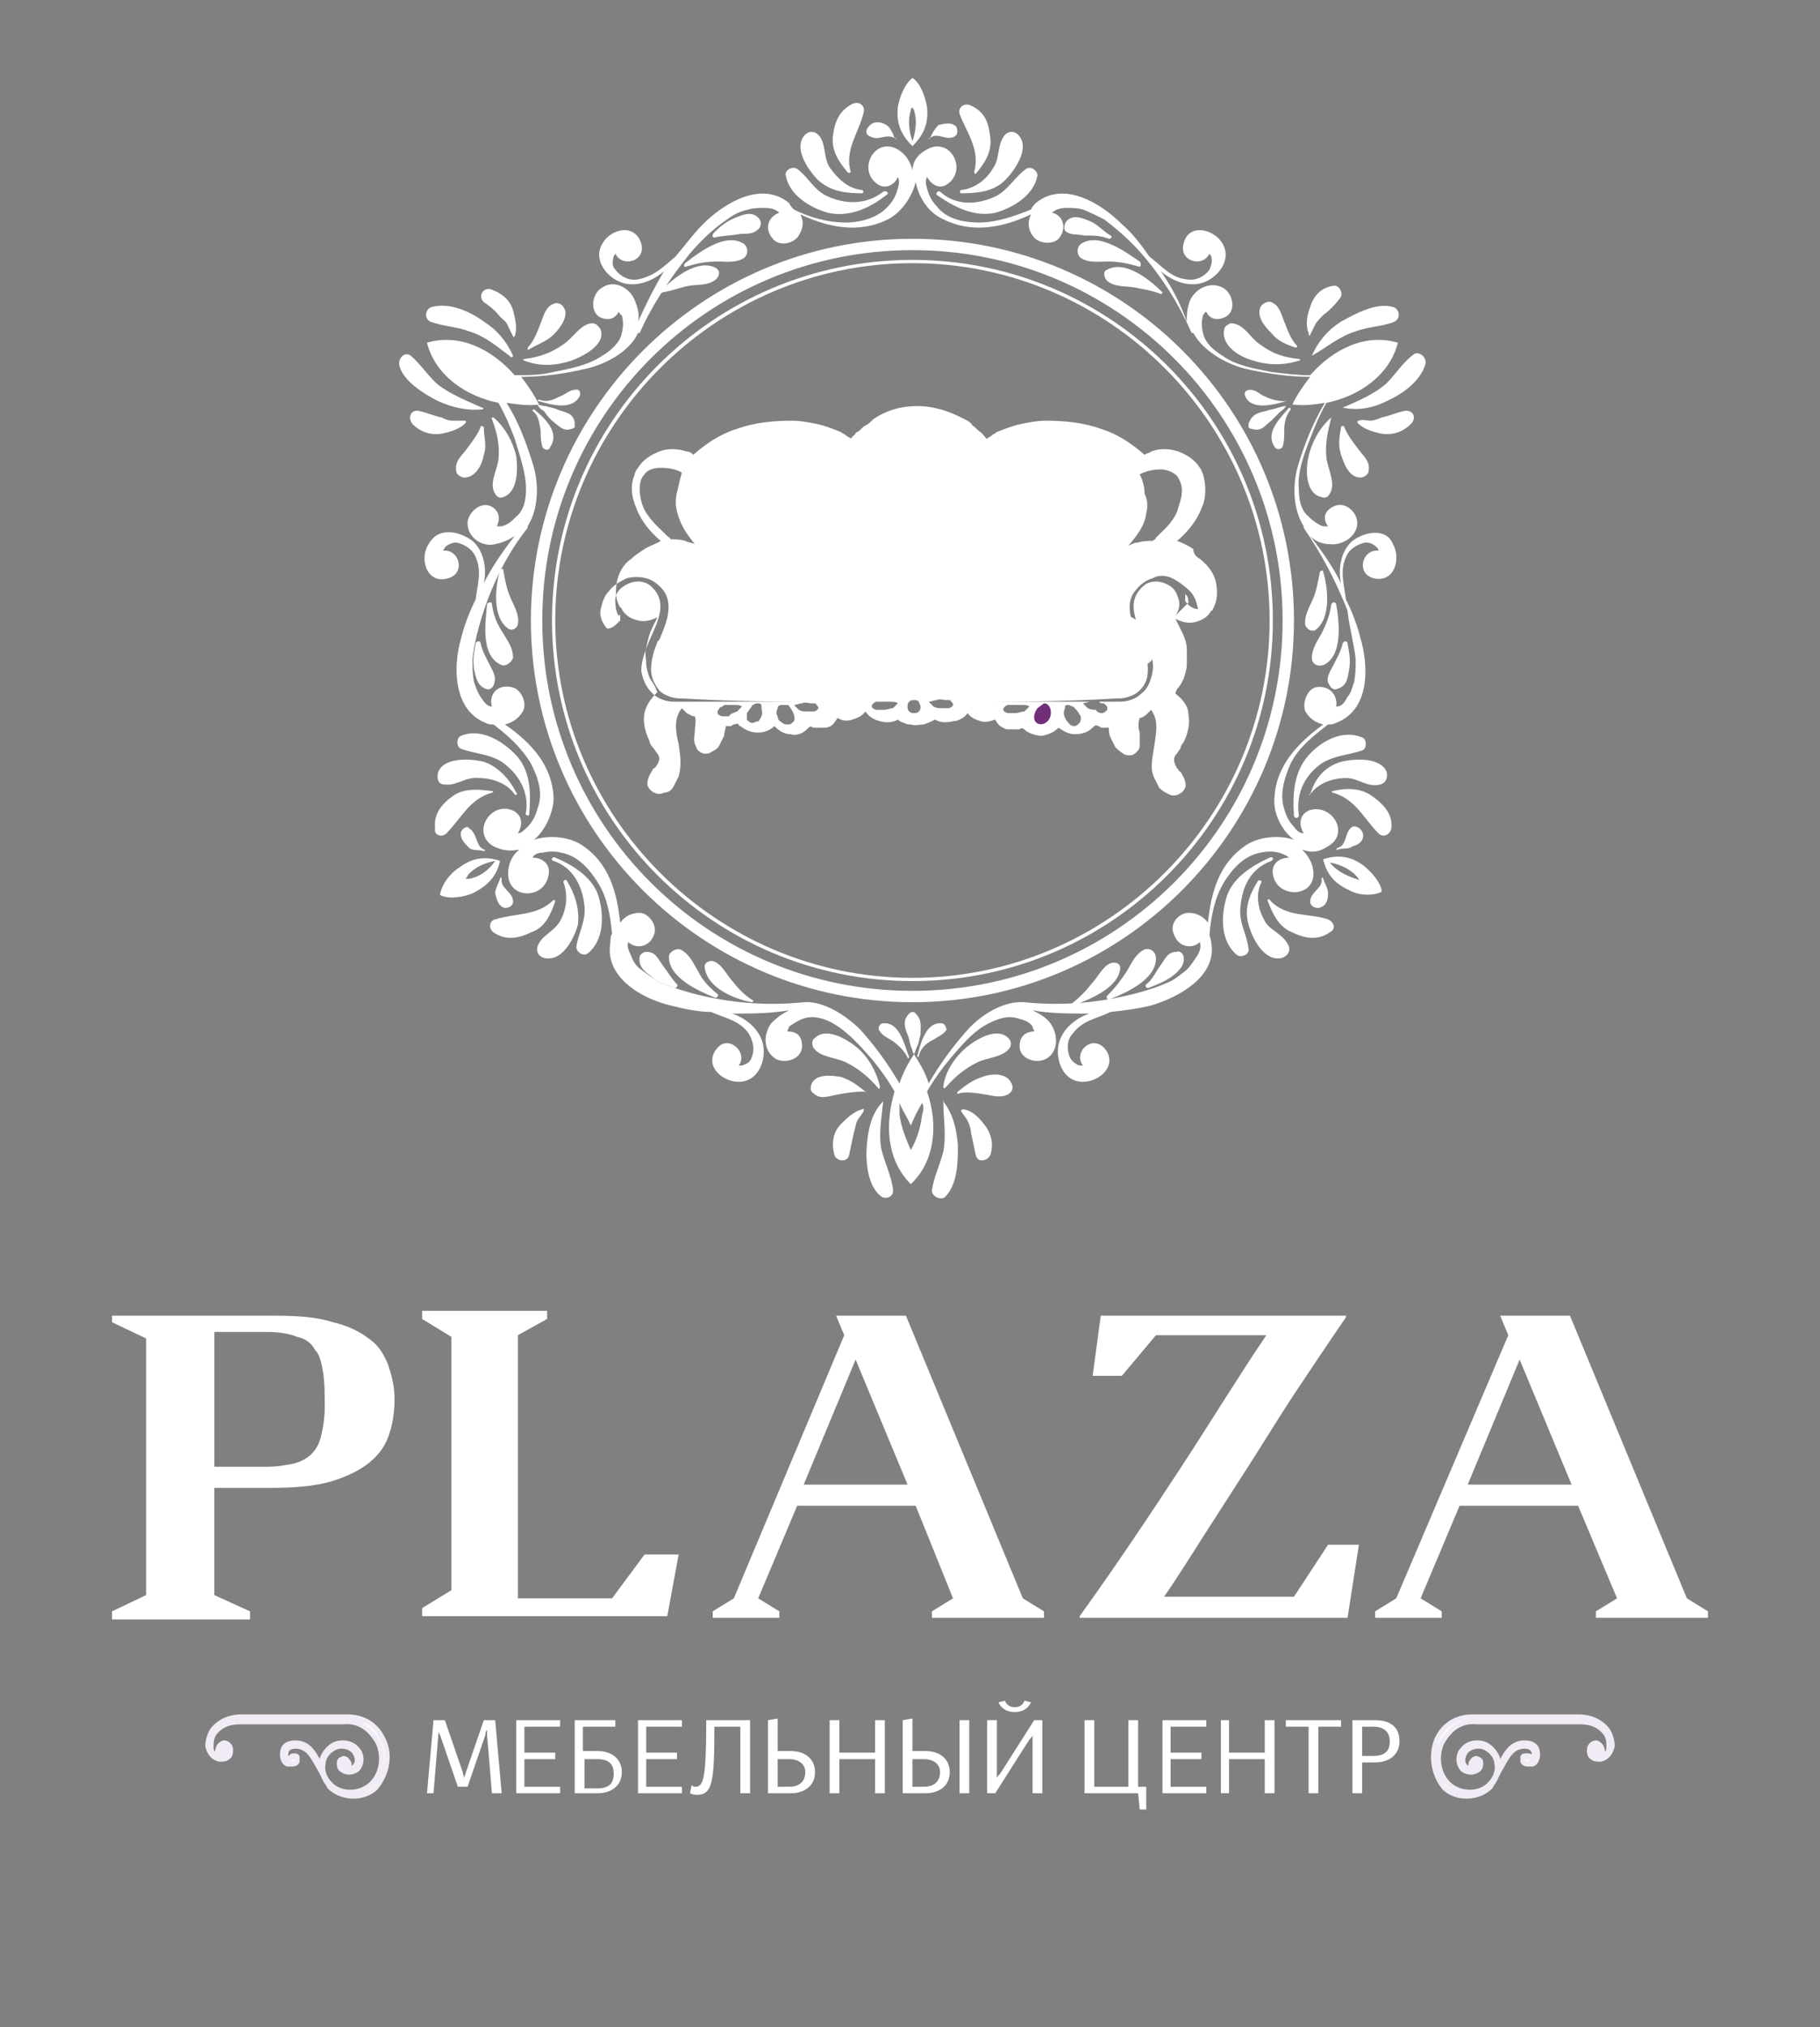 <?xml version="1.0" encoding="utf-8"?>
<!-- Generator: Adobe Illustrator 21.1.0, SVG Export Plug-In . SVG Version: 6.00 Build 0)  -->
<svg version="1.1" id="_x31_" xmlns="http://www.w3.org/2000/svg" xmlns:xlink="http://www.w3.org/1999/xlink" x="0px" y="0px"
	 viewBox="0 0 112.1 124.8" style="enable-background:new 0 0 112.1 124.8;" xml:space="preserve">
<rect x="0" y="0" width="112.1" height="124.8" fill="#808080" stroke="none"/>
<style type="text/css">
	.st0{fill:#FFFFFF;}
	.st1{fill:#702F78;}
	.st2{fill:#FFFFFF;stroke:#F1EBF5;stroke-width:0.311;stroke-linecap:round;stroke-linejoin:round;stroke-miterlimit:10;}
</style>
<g>
	<g>
		<g>
			<path class="st0" d="M35.7,24.4c0.1-0.2,0-0.5-0.3-0.4c-0.3,0-0.6,0.3-0.9,0.4c-0.4,0.2-0.8,0.4-1.3,0.2c-0.1,0-0.1,0.1,0,0.1
				C33.9,24.9,35.2,25.3,35.7,24.4z"/>
			<path class="st0" d="M54.4,63c-0.2,0-0.4,0.3-0.2,0.5c0.2,0.3,0.5,0.4,0.8,0.6c0.4,0.3,0.7,0.6,0.9,1c0,0.1,0.1,0,0.1,0
				C55.7,64.3,55.4,62.9,54.4,63z"/>
			<path class="st0" d="M78.5,27.5c0.1,0.2,0.4,0.2,0.5,0c0.1-0.3,0.1-0.6,0.1-1c0-0.5,0.1-0.9,0.4-1.3c0,0,0-0.1-0.1-0.1
				C78.9,25.7,77.9,26.6,78.5,27.5z"/>
			<path class="st0" d="M79.2,24.7C79.3,24.7,79.2,24.6,79.2,24.7c-0.5,0-0.9-0.1-1.3-0.3C77.6,24.3,77.4,24,77,24
				c-0.3,0-0.4,0.2-0.3,0.4C77.1,25.3,78.5,24.9,79.2,24.7z"/>
			<path class="st0" d="M33.3,26.5c0,0.3,0,0.6,0.1,1c0.1,0.2,0.4,0.3,0.5,0c0.6-0.9-0.4-1.8-1-2.3c0,0-0.1,0-0.1,0.1
				C33.2,25.6,33.2,26,33.3,26.5z"/>
			<path class="st0" d="M58,63c-1-0.1-1.3,1.3-1.5,2c0,0.1,0.1,0.1,0.1,0c0.1-0.5,0.5-0.8,0.9-1c0.3-0.2,0.6-0.3,0.8-0.6
				C58.3,63.3,58.2,63,58,63z"/>
			<path class="st0" d="M56.1,6.8c0-0.1,0-0.1,0.1-0.2c0,0.1,0.1,0.1,0.1,0.2c0.2,0.6,0.1,1.3-0.1,1.9C56,8.1,55.9,7.4,56.1,6.8
				L56.1,6.8z M56.2,9L56.2,9c0.7-0.7,1-1.4,0.9-2.4C57,6,56.7,5.1,56.2,4.8c-0.5,0.4-0.8,1.2-0.9,1.8C55.2,7.6,55.5,8.3,56.2,9
				L56.2,9z"/>
			<path class="st0" d="M83.5,54.1c-0.6-0.2-1.2-0.5-1.6-1c0.6,0.1,1.3,0.4,1.7,0.9c0,0,0.1,0.1,0.1,0.2
				C83.6,54.1,83.5,54.1,83.5,54.1L83.5,54.1z M84,53.3c-0.8-0.6-1.6-0.7-2.5-0.4l0,0l0,0c0.2,0.9,0.7,1.5,1.6,1.9
				c0.5,0.3,1.4,0.4,2,0.1C85.1,54.4,84.5,53.7,84,53.3z"/>
			<path class="st0" d="M28.9,54.1c-0.1,0-0.1,0-0.2,0c0-0.1,0.1-0.1,0.1-0.2c0.4-0.5,1.1-0.8,1.7-0.9C30.1,53.6,29.5,54,28.9,54.1
				L28.9,54.1z M30.8,53C30.8,52.9,30.8,52.9,30.8,53C30.8,52.9,30.8,52.9,30.8,53c-0.9-0.3-1.7-0.2-2.5,0.4c-0.5,0.3-1.1,1-1.2,1.7
				c0.6,0.3,1.5,0.1,2-0.1C30.1,54.5,30.6,53.9,30.8,53z"/>
			<path class="st0" d="M55.1,8.5C55.2,8.6,55.3,8.5,55.1,8.5c-0.1-0.3-0.3-0.7-0.5-0.8c-0.3-0.2-0.8-0.3-1.1,0.1
				c-0.2,0.2-0.2,0.5,0.1,0.6C54.1,8.7,54.6,8.2,55.1,8.5z"/>
			<path class="st0" d="M31.1,55.9c0.2,0,0.5-0.1,0.5-0.4c0-0.6-0.8-0.8-0.7-1.4c0-0.1-0.1-0.1-0.1,0c-0.1,0.3-0.3,0.6-0.3,0.9
				C30.6,55.4,30.7,55.8,31.1,55.9z"/>
			<path class="st0" d="M83.9,51.2c-0.1-0.2-0.4-0.4-0.6-0.3c-0.5,0.3-0.3,1.1-0.9,1.3c-0.1,0-0.1,0.2,0,0.1c0.3-0.1,0.7,0,0.9-0.2
				C83.8,52,84.1,51.6,83.9,51.2z"/>
			<path class="st0" d="M57.3,8.5c0.4-0.4,1,0.2,1.5-0.1C59,8.3,59,8,58.9,7.8c-0.3-0.3-0.7-0.2-1.1-0.1C57.6,7.9,57.4,8.2,57.3,8.5
				C57.1,8.5,57.2,8.6,57.3,8.5z"/>
			<path class="st0" d="M28.4,51.2c-0.1,0.4,0.2,0.7,0.5,1c0.2,0.2,0.7,0.1,0.9,0.2c0.1,0,0.1-0.1,0-0.1c-0.5-0.2-0.4-1-0.9-1.3
				C28.8,50.8,28.5,51,28.4,51.2z"/>
			<path class="st0" d="M81.8,55c0-0.3-0.2-0.6-0.3-0.9c0-0.1-0.1-0.1-0.1,0c0.1,0.6-0.7,0.8-0.7,1.4c0,0.3,0.3,0.4,0.5,0.4
				C81.7,55.8,81.8,55.4,81.8,55z"/>
			<path class="st0" d="M51,13.1c1.3,0.3,2.6-0.3,3.6-1.1c0.2-0.1,0-0.3-0.2-0.2c-1,0.8-2.3,0.8-3.4,0.3c-0.9-0.4-1.2-1.2-1.9-1.7
				c-0.3-0.2-0.8,0.1-0.7,0.4C48.6,12,49.9,12.8,51,13.1z"/>
			<path class="st0" d="M34.2,52.8C34,52.7,33.9,53,34.1,53c1.2,0.4,1.8,1.6,1.9,2.8c0.1,0.9-0.4,1.7-0.5,2.5c0,0.3,0.4,0.6,0.7,0.4
				c1-0.8,1-2.3,0.7-3.4C36.6,54.1,35.4,53.3,34.2,52.8z"/>
			<path class="st0" d="M81.4,47c0.8-0.5,1.6-0.5,2.5-0.8c0.3-0.1,0.3-0.7,0-0.8c-1.2-0.5-2.5,0.2-3.3,1.1c-0.9,1-1,2.4-0.9,3.7
				c0,0.2,0.3,0.2,0.3,0C79.8,48.8,80.4,47.7,81.4,47z"/>
			<path class="st0" d="M61.3,12.1c-1.1,0.5-2.4,0.6-3.4-0.3c-0.1-0.1-0.3,0.1-0.2,0.2c1,0.7,2.3,1.4,3.6,1.1
				c1.1-0.3,2.4-1.1,2.6-2.3c0-0.3-0.4-0.6-0.7-0.4C62.5,10.9,62.1,11.7,61.3,12.1z"/>
			<path class="st0" d="M32.6,50.1c0.1-1.3,0.1-2.7-0.9-3.7c-0.8-0.8-2.1-1.6-3.3-1.1c-0.3,0.1-0.3,0.7,0,0.8
				c0.8,0.3,1.7,0.3,2.5,0.8c1,0.7,1.7,1.8,1.5,3.1C32.3,50.2,32.6,50.3,32.6,50.1z"/>
			<path class="st0" d="M78.3,53c0.2-0.1,0.1-0.3-0.1-0.2c-1.1,0.5-2.4,1.3-2.7,2.6c-0.3,1.1-0.3,2.6,0.7,3.4
				c0.3,0.2,0.8-0.1,0.7-0.4c-0.1-0.9-0.6-1.6-0.5-2.5C76.5,54.6,77,53.5,78.3,53z"/>
			<path class="st0" d="M53.1,11.9c0.1,0,0.1-0.2,0-0.2c-0.9-0.1-1.5-0.7-2-1.4c-0.4-0.6-0.2-1.5-0.7-2c-0.3-0.3-0.7-0.2-0.9,0.1
				c-0.6,0.8,0.3,2.1,0.9,2.7C51.2,11.8,52.1,11.9,53.1,11.9z"/>
			<path class="st0" d="M34.9,54.2c0-0.1-0.2,0-0.2,0.1c0.3,0.8,0.2,1.7-0.2,2.4c-0.4,0.7-1.2,0.9-1.4,1.6C33,58.7,33.3,59,33.7,59
				c1,0.1,1.7-1.3,1.9-2.1C35.7,55.9,35.4,55,34.9,54.2z"/>
			<path class="st0" d="M80.7,48.9c0.5-0.7,1.4-1,2.2-1c0.8,0,1.3,0.6,2.1,0.4c0.4-0.1,0.5-0.5,0.4-0.8c-0.4-0.9-2-0.8-2.8-0.6
				C81.6,47.2,81,47.9,80.7,48.9C80.5,48.9,80.7,49,80.7,48.9z"/>
			<path class="st0" d="M61.9,11.1c0.6-0.6,1.5-1.9,0.9-2.7c-0.2-0.3-0.6-0.4-0.9-0.1c-0.5,0.6-0.3,1.4-0.7,2
				c-0.4,0.7-1.1,1.3-2,1.4c-0.1,0-0.1,0.2,0,0.2C60.2,11.9,61.2,11.8,61.9,11.1z"/>
			<path class="st0" d="M27,47.5c-0.1,0.3-0.1,0.8,0.4,0.8c0.7,0.1,1.3-0.5,2.1-0.4c0.8,0,1.7,0.3,2.2,1c0.1,0.1,0.2,0,0.1-0.1
				c-0.4-0.8-1.1-1.6-2-1.9C29,46.7,27.4,46.6,27,47.5z"/>
			<path class="st0" d="M77.9,56.7c-0.4-0.7-0.6-1.6-0.2-2.4c0-0.1-0.1-0.1-0.2-0.1c-0.5,0.8-0.9,1.7-0.6,2.7
				c0.2,0.8,0.9,2.2,1.9,2.1c0.3,0,0.7-0.3,0.6-0.7C79.1,57.5,78.2,57.3,77.9,56.7z"/>
			<path class="st0" d="M52.4,10.6c-0.4-1.4,0.5-2.4,0.8-3.7c0.1-0.4-0.3-0.7-0.7-0.5c-0.8,0.4-1.1,1.1-1.2,2s0.4,1.6,0.9,2.2
				C52.3,10.7,52.4,10.6,52.4,10.6z"/>
			<path class="st0" d="M34.2,55.5c0-0.1-0.1-0.1-0.1-0.1c-1,1-2.3,0.8-3.6,1.2c-0.4,0.1-0.4,0.6-0.1,0.8c0.7,0.5,1.5,0.4,2.3,0
				C33.6,57.1,33.9,56.3,34.2,55.5z"/>
			<path class="st0" d="M84.5,49c-0.7-0.5-1.6-0.5-2.4-0.3c-0.1,0-0.1,0.1,0,0.1c1.4,0.4,1.9,1.6,2.8,2.5c0.3,0.3,0.7,0.1,0.8-0.3
				C85.8,50.1,85.2,49.5,84.5,49z"/>
			<path class="st0" d="M60,10.6c0,0.1,0.1,0.1,0.1,0.1c0.5-0.6,1-1.3,0.9-2.2s-0.3-1.6-1.2-2C59.4,6.3,59,6.6,59.1,7
				C59.5,8.1,60.4,9.2,60,10.6z"/>
			<path class="st0" d="M27.5,51.3c0.9-0.9,1.4-2.1,2.8-2.5c0.1,0,0.1-0.1,0-0.1c-0.8-0.1-1.7-0.2-2.4,0.3c-0.7,0.5-1.2,1.1-1.1,2
				C26.7,51.4,27.2,51.6,27.5,51.3z"/>
			<path class="st0" d="M81.8,56.6c-1.2-0.4-2.6-0.1-3.6-1.2c0-0.1-0.2,0-0.1,0.1c0.3,0.8,0.7,1.6,1.5,1.9c0.8,0.4,1.6,0.5,2.3,0
				C82.3,57.2,82.2,56.8,81.8,56.6z"/>
			<path class="st0" d="M83.5,40.6c0,0.5,0,0.9-0.1,1.4c-0.1,0.3-0.2,0.7-0.4,0.9c-0.2,0.4-0.4,0.6-0.7,0.6c0.1-0.6-0.3-1.3-1.2-1.2
				c-0.6,0.1-0.9,1-0.7,1.5c0.3,0.5,0.7,0.7,1.1,0.8c-1.5,1.1-2.9,2.5-3,4.5c-0.1,0.9,0.4,2,1.2,2.6c-0.9-0.3-2.1-0.2-2.9,0.3
				c-1.7,1.1-2.2,2.9-2.4,4.8c-0.3-0.4-0.7-0.6-1.2-0.6c-0.6,0-1.2,0.7-0.9,1.3c0.3,0.9,1.2,0.9,1.6,0.5c0.1,0.3,0,0.6-0.2,0.9
				c-0.2,0.3-0.4,0.6-0.6,0.8c-0.4,0.3-0.7,0.6-1.2,0.8c-0.9,0.4-2,0.7-3,0.9c-1.9,0.4-3.9,0.5-5.8,0.3l0,0
				c-1.3-0.1-2.7,0.8-3.5,1.7c-0.9,1-1.7,2.1-2.4,3.3c-0.2-0.7-0.6-1.3-0.9-1.8c-0.4,0.6-0.7,1.2-0.9,1.8c-0.7-1.2-1.5-2.3-2.4-3.3
				c-0.9-0.9-2.3-1.8-3.5-1.7l0,0c-1.9,0.2-3.9,0.1-5.8-0.3c-1-0.2-2-0.5-3-0.9c-0.4-0.2-0.8-0.5-1.2-0.8c-0.3-0.2-0.5-0.5-0.6-0.8
				c-0.2-0.4-0.3-0.7-0.2-0.9c0.4,0.4,1.3,0.4,1.6-0.5c0.2-0.6-0.4-1.3-0.9-1.3s-0.9,0.2-1.2,0.6c-0.2-1.9-0.7-3.7-2.4-4.8
				c-0.8-0.5-2-0.6-2.9-0.3c0.7-0.6,1.2-1.7,1.2-2.6c-0.1-2-1.4-3.4-3-4.5c0.4-0.1,0.8-0.3,1.1-0.8c0.3-0.5-0.1-1.4-0.7-1.5
				c-1-0.2-1.4,0.6-1.2,1.2c-0.3,0-0.5-0.3-0.7-0.6s-0.3-0.6-0.4-0.9c-0.1-0.5-0.1-0.9-0.1-1.4c0.1-1,0.4-2.1,0.7-3
				c0.6-1.8,1.5-3.6,2.7-5.1c0,0,0,0,0-0.1c0.7-1.1,0.7-2.7,0.3-3.9c-0.4-1.3-0.9-2.6-1.6-3.7c0.7,0.1,1.4,0.2,2,0.1
				c-0.3-0.6-0.7-1.2-1.1-1.7c1.4,0,2.7-0.2,4-0.5s2.7-1.1,3.2-2.2c0,0,0,0,0.1,0c0.8-1.8,1.9-3.4,3.1-4.9c0.7-0.8,1.4-1.5,2.3-2.1
				c0.4-0.3,0.8-0.5,1.3-0.6c0.3-0.1,0.7-0.1,1-0.1c0.4,0,0.7,0.1,0.9,0.3c-0.6,0.2-1,0.9-0.4,1.6c0.4,0.5,1.3,0.3,1.6-0.2
				c0.3-0.5,0.3-0.9,0.1-1.3c1.7,0.8,3.6,1.2,5.4,0.3c0.8-0.4,1.5-1.4,1.7-2.3c0.2,1,0.8,1.9,1.7,2.3c1.8,0.9,3.7,0.5,5.4-0.3
				c-0.2,0.4-0.2,0.9,0.1,1.3c0.3,0.5,1.2,0.6,1.6,0.2c0.6-0.7,0.2-1.5-0.4-1.6c0.2-0.2,0.5-0.3,0.9-0.3c0.3,0,0.7,0,1,0.1
				c0.5,0.2,0.9,0.4,1.3,0.6c0.8,0.6,1.6,1.3,2.3,2.1c1.3,1.5,2.3,3.1,3.1,4.9c0,0,0,0,0.1,0c0.6,1.1,2,1.9,3.2,2.2
				c1.3,0.3,2.7,0.5,4,0.5c-0.4,0.5-0.8,1.1-1.1,1.7c0.7,0.1,1.4,0,2-0.1c-0.7,1.2-1.2,2.4-1.6,3.7c-0.4,1.2-0.4,2.8,0.3,3.9
				c0,0,0,0,0,0.1c1.1,1.6,2,3.3,2.7,5.1C83.1,38.6,83.4,39.6,83.5,40.6L83.5,40.6z M55.6,67.4c0.2,0.4,0.4,0.8,0.6,1.3
				c0.2-0.4,0.4-0.9,0.6-1.3c-0.1-0.6-0.3-1.2-0.6-1.8C55.9,66.2,55.6,66.8,55.6,67.4L55.6,67.4z M56.8,68.6
				c-0.1,0.8-0.3,1.5-0.7,2.2c-0.3-0.7-0.6-1.4-0.7-2.2c0-0.2,0-0.5,0-0.7c0.2,0.5,0.5,0.9,0.7,1.4c0.2-0.5,0.4-0.9,0.7-1.4
				C56.9,68.1,56.9,68.3,56.8,68.6L56.8,68.6z M30.6,24.3c0.6,0.2,1.2,0.4,1.9,0.4c-0.3-0.6-0.7-1-1.2-1.4c-0.5,0-0.9,0-1.4-0.1
				C30.1,23.5,30.4,23.9,30.6,24.3L30.6,24.3z M29.6,23.7c0.2,0.2,0.4,0.3,0.7,0.4c-0.3-0.4-0.6-0.9-0.9-1.3c0.5,0.1,1,0.1,1.6,0.1
				c-0.2-0.1-0.4-0.3-0.7-0.4c-0.7-0.3-1.5-0.4-2.2-0.5C28.5,22.7,29,23.2,29.6,23.7L29.6,23.7z M81.1,23.2
				c-0.5,0.4-0.9,0.9-1.2,1.4c0.6,0,1.3-0.1,1.9-0.4c0.2-0.4,0.5-0.8,0.8-1.2C82.1,23.1,81.6,23.2,81.1,23.2L81.1,23.2z M82.1,22.6
				c-0.3,0.1-0.5,0.2-0.7,0.4c0.5,0,1.1-0.1,1.6-0.1c-0.3,0.4-0.6,0.9-0.9,1.3c0.2-0.1,0.5-0.3,0.7-0.4c0.6-0.5,1.1-1,1.5-1.6
				C83.5,22.1,82.8,22.3,82.1,22.6L82.1,22.6z M83.3,33.3c-0.7,0.6-0.9,1.7-0.7,2.6c-0.5-1-1.2-2-1.9-2.9c0.3,0.3,0.7,0.5,1.2,0.5
				c0.8,0.1,1.7-0.5,1.7-1.3c0-0.7-0.8-1.4-1.5-1c-0.6,0.3-0.6,0.8-0.3,1.2c-0.1,0-0.2,0-0.3,0c-0.3-0.1-0.6-0.3-0.9-0.6
				c-0.5-0.4-0.6-1.1-0.6-1.7c-0.1-1,0.3-2.1,0.7-3.1c0.3-0.8,0.6-1.5,1-2.2c2-0.4,3.9-1.7,4.4-3.7c-2-0.6-4,0.4-5.4,2
				c-0.8,0-1.6-0.1-2.4-0.2c-1-0.2-2.2-0.4-3-1c-0.5-0.3-1.1-0.8-1.2-1.4c-0.1-0.4-0.1-0.7,0-1.1c0.1-0.1,0.1-0.2,0.2-0.2
				c0.2,0.4,0.6,0.6,1.2,0.3c0.7-0.4,0.4-1.5-0.2-1.8c-0.8-0.4-1.7,0.1-2,0.8c-0.2,0.5-0.2,0.9-0.2,1.3c-0.4-1.1-0.9-2.1-1.6-3.1
				c0.7,0.6,1.7,1,2.6,0.7s1.8-1.4,1.2-2.4c-0.5-0.9-2.1-1.3-2.4,0c-0.3,1.1,1.2,1.5,1.6,0.6c0,0.1,0.1,0.1,0.1,0.2
				c0.1,0.3,0,0.5-0.1,0.8c-0.3,0.4-0.8,0.7-1.4,0.6c-1-0.1-1.5-0.8-2.3-1.4l0,0c-0.5-0.7-1-1.4-1.7-2c-1.3-1.3-3.6-2.7-5.3-1.3
				c-0.1,0.1-0.2,0.2-0.3,0.4c-1,0.4-2.1,0.8-3.2,0.8c-0.9,0-2-0.2-2.6-1c-0.3-0.3-0.5-0.7-0.6-1.1c-0.1-0.3-0.1-0.5,0-0.7
				c0.3,0.5,0.8,0.8,1.3,0.4c1.2-0.9,0.1-2.9-1.3-2.1c-0.6,0.3-0.9,0.8-0.9,1.3c-0.1-0.5-0.4-1-0.9-1.3c-1.4-0.8-2.5,1.2-1.3,2.1
				c0.5,0.4,1.1,0.1,1.3-0.4c0.1,0.2,0.1,0.4,0,0.7c-0.1,0.4-0.3,0.8-0.6,1.1c-0.6,0.7-1.7,1-2.6,1c-1.1,0-2.2-0.3-3.2-0.8
				c-0.1-0.1-0.2-0.2-0.3-0.4c-1.7-1.4-4,0-5.3,1.3c-0.6,0.6-1.1,1.3-1.7,2l0,0c-0.7,0.6-1.3,1.2-2.3,1.4c-0.6,0.1-1.1-0.2-1.4-0.6
				c-0.2-0.2-0.2-0.5-0.1-0.8c0-0.1,0.1-0.1,0.1-0.2c0.4,0.9,1.9,0.5,1.6-0.6c-0.4-1.3-1.9-0.9-2.4,0c-0.6,1,0.3,2.1,1.2,2.4
				c0.9,0.3,1.9-0.1,2.6-0.7c-0.6,1-1.1,2-1.6,3.1c0.1-0.4,0-0.8-0.2-1.3c-0.3-0.8-1.3-1.3-2-0.8c-0.6,0.3-0.8,1.4-0.2,1.8
				c0.6,0.3,1,0.1,1.2-0.3c0.1,0.1,0.1,0.2,0.2,0.2c0.1,0.4,0.1,0.7,0,1.1c-0.1,0.6-0.7,1.1-1.2,1.4c-0.9,0.6-2,0.8-3,1
				c-0.8,0.2-1.6,0.2-2.4,0.2c-1.4-1.6-3.4-2.6-5.4-2c0.5,2,2.4,3.3,4.4,3.7c0.4,0.7,0.7,1.4,1,2.2c0.3,1,0.7,2.1,0.7,3.1
				c0,0.6-0.1,1.3-0.6,1.7c-0.3,0.3-0.5,0.5-0.9,0.6c-0.1,0-0.2,0-0.3,0c0.2-0.4,0.2-0.9-0.3-1.2c-0.7-0.4-1.5,0.4-1.5,1
				c0,0.9,0.9,1.5,1.7,1.3c0.5-0.1,0.9-0.3,1.2-0.5c-0.7,0.9-1.4,1.9-1.9,2.9c0.2-0.9,0-2-0.7-2.6c-0.8-0.6-2.1-0.9-2.7,0.2
				c-0.6,0.9-0.1,2.5,1.2,2.1c1.1-0.3,0.7-1.8-0.3-1.7c0-0.1,0.1-0.1,0.1-0.2c0.2-0.2,0.5-0.3,0.7-0.3c0.5,0.1,1,0.4,1.2,0.9
				c0.4,0.9,0.1,1.7,0,2.6l0,0c-0.4,0.8-0.7,1.6-0.9,2.4c-0.5,1.7-0.5,4.4,1.5,5.2c0.2,0.1,0.3,0.1,0.5,0.1c0.9,0.7,1.7,1.4,2.3,2.4
				c0.4,0.8,0.8,1.8,0.4,2.8c-0.1,0.4-0.3,0.8-0.6,1.1c-0.2,0.2-0.4,0.4-0.6,0.4c0.3-0.5,0.3-1.1-0.3-1.4c-1.4-0.6-2.6,1.4-1.2,2.2
				c0.6,0.3,1.1,0.3,1.6,0.2c-0.4,0.3-0.7,0.8-0.7,1.5c0,1.6,2.3,1.6,2.5,0c0.1-0.7-0.5-1-1-1c0.1-0.2,0.3-0.3,0.6-0.3
				c0.4-0.1,0.8-0.1,1.2,0c1,0.2,1.7,1,2.2,1.8c0.6,0.9,0.8,2.1,0.9,3.2c-0.1,0.1-0.1,0.3-0.1,0.5c-0.4,2.2,2,3.5,3.7,3.9
				c0.8,0.2,1.7,0.4,2.5,0.4l0,0c0.9,0.4,1.7,0.5,2.3,1.3c0.3,0.5,0.4,1,0.2,1.5c-0.1,0.3-0.3,0.4-0.6,0.5c-0.1,0-0.2,0-0.2,0
				c0.6-0.8-0.6-1.9-1.3-1.1c-0.9,1,0.2,2.1,1.3,2.1c1.2,0,1.7-1.3,1.5-2.3c-0.2-0.9-1-1.6-1.9-1.9c1.2,0,2.3,0,3.5-0.2
				c-0.4,0.2-0.7,0.4-1.1,0.8c-0.5,0.7-0.5,1.7,0.3,2.2c0.6,0.3,1.6,0,1.6-0.8c0-0.7-0.4-0.9-0.9-0.9c0-0.1,0.1-0.2,0.1-0.3
				c0.3-0.2,0.6-0.4,0.9-0.5c0.6-0.2,1.3,0,1.8,0.3c0.9,0.5,1.7,1.4,2.4,2.2c0.5,0.6,1,1.3,1.4,2c-0.6,2-0.5,4.2,1,5.7
				c1.5-1.4,1.7-3.7,1-5.7c0.4-0.7,0.9-1.4,1.4-2c0.7-0.8,1.4-1.7,2.4-2.2c0.6-0.3,1.2-0.5,1.8-0.3c0.4,0.1,0.7,0.2,0.9,0.5
				c0,0.1,0.1,0.2,0.1,0.3c-0.4,0-0.9,0.2-0.9,0.9c0,0.8,1,1.1,1.6,0.8c0.8-0.4,0.8-1.5,0.3-2.2c-0.3-0.4-0.7-0.6-1.1-0.8
				c1.1,0.2,2.3,0.2,3.5,0.2c-0.9,0.3-1.7,1-1.9,1.9c-0.2,1,0.3,2.3,1.5,2.3c1.1,0,2.2-1.1,1.3-2.1c-0.8-0.8-1.9,0.3-1.3,1.1
				c-0.1,0-0.2,0-0.2,0c-0.3-0.1-0.5-0.3-0.6-0.5c-0.2-0.5-0.2-1.1,0.2-1.5c0.6-0.8,1.5-0.9,2.3-1.3l0,0c0.9-0.1,1.7-0.2,2.5-0.4
				c1.7-0.5,4.1-1.8,3.7-3.9c0-0.2-0.1-0.3-0.1-0.5c0.1-1.1,0.3-2.2,0.9-3.2c0.5-0.8,1.2-1.6,2.2-1.8c0.4-0.1,0.8-0.1,1.2,0
				c0.3,0.1,0.5,0.2,0.6,0.3c-0.5,0-1.1,0.3-1,1c0.2,1.5,2.5,1.5,2.5,0c0-0.6-0.3-1.1-0.7-1.5c0.5,0.2,1,0.2,1.6-0.2
				c1.4-0.8,0.2-2.7-1.2-2.2c-0.6,0.3-0.6,0.9-0.3,1.4c-0.2,0-0.4-0.1-0.6-0.4c-0.3-0.3-0.5-0.7-0.6-1.1c-0.3-0.9,0-1.9,0.4-2.8
				c0.5-1,1.4-1.7,2.3-2.4c0.2,0,0.3,0,0.5-0.1c2.1-0.8,2-3.5,1.5-5.2c-0.2-0.8-0.5-1.6-0.9-2.4l0,0c-0.1-0.9-0.4-1.7,0-2.6
				c0.2-0.5,0.7-0.8,1.2-0.9c0.3,0,0.5,0.1,0.7,0.3c0.1,0.1,0.1,0.1,0.1,0.2c-1-0.1-1.4,1.4-0.3,1.7c1.3,0.3,1.7-1.2,1.2-2.1
				C85.4,32.5,84.1,32.7,83.3,33.3z"/>
			<path class="st0" d="M35.2,22.2c0.8-0.3,2.1-1,1.8-1.9c-0.1-0.2-0.3-0.4-0.5-0.4c-0.7,0-1.2,0.9-1.8,1.3
				c-0.7,0.5-1.5,0.8-2.4,0.9c-0.1,0-0.1,0.1,0,0.1C33.3,22.6,34.3,22.5,35.2,22.2z"/>
			<path class="st0" d="M52.1,65.4c0.8,0.4,1.4,0.9,2,1.6c0,0.1,0.1,0,0.1-0.1c-0.2-0.9-0.7-1.8-1.4-2.4c-0.6-0.5-1.9-1.3-2.6-0.6
				C50,64,50,64.3,50.1,64.5C50.5,65.1,51.5,65.1,52.1,65.4z"/>
			<path class="st0" d="M82,25.7c-0.7,0.6-1.2,1.5-1.4,2.4c-0.2,0.8-0.2,2.3,0.8,2.5c0.2,0.1,0.4,0,0.5-0.2c0.4-0.6-0.1-1.5-0.2-2.2
				C81.6,27.3,81.8,26.5,82,25.7C82.1,25.7,82,25.7,82,25.7z"/>
			<path class="st0" d="M75.4,20.3c-0.2,1,1,1.7,1.8,1.9c0.9,0.3,1.9,0.3,2.8,0c0.1,0,0.1-0.1,0-0.1c-0.9-0.1-1.6-0.3-2.4-0.9
				c-0.6-0.4-1-1.3-1.8-1.3C75.6,20,75.4,20.1,75.4,20.3z"/>
			<path class="st0" d="M30.5,30.4c0.1,0.2,0.3,0.3,0.5,0.2c0.9-0.3,0.9-1.7,0.8-2.5c-0.2-0.9-0.7-1.8-1.4-2.4c0,0-0.2,0-0.1,0.1
				c0.3,0.8,0.5,1.6,0.4,2.5C30.6,29,30.1,29.8,30.5,30.4z"/>
			<path class="st0" d="M60.2,65.4c0.6-0.3,1.6-0.3,2-0.9c0.1-0.2,0.1-0.4-0.1-0.6c-0.7-0.7-2,0.1-2.6,0.6c-0.7,0.6-1.3,1.5-1.4,2.4
				c0,0.1,0.1,0.1,0.1,0.1C58.8,66.3,59.4,65.8,60.2,65.4z"/>
			<path class="st0" d="M26.5,19.8c0.8,0.3,1.6,0.3,2.4,0.6c1,0.3,1.8,1,2.6,1.6c0,0,0.1,0,0.1-0.1c-0.4-0.9-1-1.6-1.8-2.1
				c-0.8-0.6-2.1-1.2-3.2-0.9C26.2,19,26.1,19.6,26.5,19.8z"/>
			<path class="st0" d="M54.4,67.8C54.4,67.8,54.3,67.7,54.4,67.8c-0.7,0.7-0.9,1.6-1,2.6s0,2.5,0.8,3.2c0.3,0.3,0.9,0.1,0.8-0.4
				c-0.1-0.8-0.5-1.6-0.7-2.4C54.1,69.9,54.3,68.8,54.4,67.8z"/>
			<path class="st0" d="M82.7,25.1L82.7,25.1c1,0.2,1.9,0,2.7-0.4c0.9-0.4,2.1-1.2,2.4-2.3c0.1-0.4-0.4-0.8-0.7-0.6
				c-0.7,0.5-1.1,1.2-1.7,1.8C84.6,24.3,83.6,24.7,82.7,25.1z"/>
			<path class="st0" d="M80.8,21.9C80.8,21.9,80.8,22,80.8,21.9c0.9-0.5,1.7-1.2,2.7-1.5c0.8-0.3,1.7-0.3,2.4-0.6
				c0.4-0.2,0.3-0.8-0.1-0.9c-1-0.3-2.3,0.4-3.2,0.9C81.8,20.3,81.2,21,80.8,21.9z"/>
			<path class="st0" d="M27,24.7c0.9,0.4,1.8,0.6,2.7,0.5c0.1,0,0.1-0.1,0-0.1c-0.9-0.4-1.9-0.8-2.7-1.4c-0.6-0.5-1.1-1.3-1.7-1.8
				c-0.4-0.3-0.8,0.2-0.7,0.6C24.8,23.4,26,24.2,27,24.7z"/>
			<path class="st0" d="M58.1,67.8C58.1,67.7,58,67.8,58.1,67.8c0,1,0.2,2.1,0,3.1c-0.2,0.8-0.6,1.6-0.7,2.4c0,0.4,0.6,0.6,0.8,0.4
				c0.8-0.8,0.8-2.2,0.8-3.2C58.9,69.4,58.7,68.6,58.1,67.8z"/>
			<path class="st0" d="M34.1,20.6c0.4-0.4,1-1.2,0.6-1.7c-0.1-0.2-0.4-0.3-0.6-0.2c-0.5,0.2-0.6,0.7-0.8,1.2
				c-0.2,0.5-0.4,1.1-0.8,1.5c0,0.1,0,0.2,0.1,0.1C33.1,21.2,33.7,21,34.1,20.6z"/>
			<path class="st0" d="M53.3,67.2c-0.5-0.4-0.9-0.7-1.5-0.9c-0.6-0.1-1.5-0.2-1.8,0.4c-0.1,0.2-0.1,0.5,0.1,0.6
				c0.4,0.4,0.9,0.2,1.4,0.1C52,67.3,52.6,67.2,53.3,67.2C53.3,67.3,53.4,67.2,53.3,67.2z"/>
			<path class="st0" d="M82.6,26.3c-0.1,0.6-0.2,1.1,0,1.7c0.2,0.6,0.5,1.4,1.2,1.4c0.2,0,0.5-0.2,0.5-0.4c0.1-0.6-0.3-0.9-0.6-1.3
				c-0.3-0.4-0.7-0.9-0.9-1.4C82.8,26.2,82.6,26.2,82.6,26.3z"/>
			<path class="st0" d="M79.8,21.4c0.1,0,0.1-0.1,0.1-0.1c-0.4-0.4-0.6-1-0.8-1.5c-0.2-0.5-0.3-1-0.8-1.2c-0.2-0.1-0.5,0.1-0.6,0.2
				c-0.4,0.6,0.2,1.3,0.6,1.7C78.7,21,79.2,21.2,79.8,21.4z"/>
			<path class="st0" d="M29.6,26.3c-0.2,0.5-0.6,1-0.9,1.4S28,28.4,28.1,29c0,0.2,0.3,0.4,0.5,0.4c0.7,0,1.1-0.8,1.2-1.4
				c0.2-0.6,0-1.1,0-1.7C29.7,26.2,29.6,26.2,29.6,26.3z"/>
			<path class="st0" d="M60.5,66.3c-0.6,0.2-1,0.5-1.5,0.9c-0.1,0.1,0,0.2,0.1,0.1c0.5-0.1,1.1,0,1.7,0.1c0.5,0.1,1,0.2,1.4-0.1
				c0.2-0.2,0.2-0.4,0.1-0.6C62,66,61,66.1,60.5,66.3z"/>
			<path class="st0" d="M30.8,19.5c0.2,0.2,0.4,0.3,0.5,0.6c0.1,0.2,0.2,0.4,0.3,0.6c0,0.1,0.1,0,0.1,0c0.2-0.5,0-1.2-0.1-1.6
				c-0.2-0.7-0.8-1.1-1.4-1.3c-0.4-0.1-0.8,0.4-0.4,0.8C30.1,18.8,30.5,19.1,30.8,19.5z"/>
			<path class="st0" d="M53.1,68.3c-0.5,0.1-1,0.6-1.3,0.9c-0.5,0.5-0.6,1.2-0.4,1.9c0.1,0.4,0.8,0.5,0.9,0s0.2-0.9,0.3-1.4
				c0.1-0.3,0.1-0.5,0.2-0.7s0.3-0.4,0.4-0.6C53.2,68.3,53.2,68.2,53.1,68.3z"/>
			<path class="st0" d="M86.5,25.3c-0.5,0.1-0.9,0.3-1.4,0.4c-0.2,0.1-0.5,0.2-0.7,0.2s-0.5-0.1-0.7,0c-0.1,0-0.1,0.1-0.1,0.1
				c0.3,0.4,1,0.6,1.5,0.7c0.7,0.1,1.3-0.1,1.8-0.6C87.3,25.7,87,25.2,86.5,25.3z"/>
			<path class="st0" d="M80.7,20.6c0.1-0.2,0.2-0.4,0.3-0.6c0.1-0.2,0.3-0.4,0.5-0.6c0.4-0.3,0.7-0.6,1-1c0.3-0.3,0-0.9-0.4-0.8
				c-0.7,0.1-1.2,0.6-1.4,1.3c-0.2,0.5-0.3,1.1-0.1,1.6C80.6,20.7,80.7,20.7,80.7,20.6z"/>
			<path class="st0" d="M27.2,26.7c0.5-0.1,1.2-0.3,1.5-0.7c0-0.1,0-0.1-0.1-0.1c-0.2,0-0.5,0-0.7,0c-0.3,0-0.5-0.1-0.7-0.2
				c-0.5-0.1-0.9-0.3-1.4-0.4c-0.5-0.1-0.7,0.4-0.4,0.8C25.9,26.6,26.5,26.8,27.2,26.7z"/>
			<path class="st0" d="M59.3,68.3c-0.1,0-0.1,0.1-0.1,0.1c0.1,0.2,0.3,0.4,0.4,0.6c0.1,0.2,0.2,0.5,0.2,0.7
				c0.1,0.5,0.2,0.9,0.3,1.4c0.1,0.5,0.7,0.4,0.9,0c0.2-0.6,0.1-1.3-0.4-1.9C60.3,68.8,59.8,68.3,59.3,68.3z"/>
			<path class="st0" d="M34,25.9c0.4,0.3,0.7,0.7,1.2,0.5c0.1,0,0.2-0.1,0.2-0.1c0-0.1,0-0.2,0-0.3c-0.1-0.6-0.6-0.6-1.1-0.8
				c-0.2-0.1-0.4-0.1-0.7-0.2c-0.2,0-0.4-0.1-0.5-0.1c0.1,0.2,0.2,0.3,0.4,0.4C33.7,25.6,33.8,25.7,34,25.9z"/>
			<path class="st0" d="M78,25.3c-0.5,0.1-0.9,0.2-1.1,0.8c0,0.1,0,0.2,0,0.2c0.1,0.1,0.1,0.1,0.2,0.1c0.6,0.2,0.8-0.2,1.2-0.5
				c0.2-0.2,0.3-0.3,0.5-0.5c0.1-0.1,0.3-0.2,0.4-0.4c-0.2,0-0.4,0.1-0.5,0.1C78.5,25.2,78.2,25.2,78,25.3z"/>
			<path class="st0" d="M56.4,62.4c-0.1-0.1-0.1-0.1-0.2-0.1S56,62.4,56,62.4c-0.4,0.4-0.3,0.8-0.1,1.3c0.1,0.2,0.1,0.4,0.2,0.7
				c0.1,0.2,0.1,0.4,0.2,0.5c0.1-0.2,0.1-0.3,0.2-0.5s0.1-0.4,0.2-0.7C56.7,63.2,56.8,62.8,56.4,62.4z"/>
			<path class="st0" d="M42.4,17.6c0.6-0.1,1.2,0,1.7-0.4c0.2-0.2,0.3-0.5,0-0.7c-1.1-0.6-2.6,0.6-3.4,1.4c-0.1,0.1,0,0.2,0.1,0.1
				C41.4,17.9,41.9,17.7,42.4,17.6z"/>
			<path class="st0" d="M45.2,60.5c-0.4-0.4-0.7-1.1-1.2-1.3c-0.2-0.1-0.6,0-0.6,0.3c0.1,1.3,1.8,2,2.9,2.2c0.1,0,0.1-0.1,0.1-0.1
				C45.9,61.3,45.5,60.9,45.2,60.5z"/>
			<path class="st0" d="M81,38.8c1-0.7,0.8-2.6,0.5-3.6c0-0.1-0.1-0.1-0.2,0c-0.1,0.5-0.2,1.1-0.4,1.6c-0.2,0.5-0.6,1.1-0.5,1.7
				C80.5,38.7,80.7,38.9,81,38.8z"/>
			<path class="st0" d="M68.2,16.6c-0.3,0.1-0.2,0.5,0,0.7c0.5,0.4,1.2,0.3,1.7,0.4c0.5,0.1,1.1,0.2,1.6,0.4c0.1,0,0.1-0.1,0.1-0.1
				C70.8,17.2,69.3,16,68.2,16.6z"/>
			<path class="st0" d="M31,35.1c0-0.1-0.1-0.1-0.2,0c-0.3,1-0.5,2.9,0.5,3.6c0.3,0.2,0.6-0.1,0.6-0.3c0.1-0.6-0.3-1.2-0.5-1.7
				C31.2,36.2,31.1,35.7,31,35.1z"/>
			<path class="st0" d="M69,59.6c0-0.3-0.3-0.4-0.6-0.3c-0.5,0.2-0.8,0.9-1.2,1.3c-0.3,0.4-0.7,0.8-1.2,1.2c-0.1,0.1,0,0.2,0.1,0.1
				C67.2,61.5,68.9,60.8,69,59.6z"/>
			<path class="st0" d="M42.3,16.4c0.7-0.2,1.2-0.3,1.9-0.3c0.5,0,1.1,0.1,1.6-0.2c0.3-0.2,0.3-0.7,0-0.9c-1.1-0.7-2.7,0.5-3.6,1.2
				C42.1,16.3,42.1,16.5,42.3,16.4z"/>
			<path class="st0" d="M43,59.8c-0.3-0.5-0.5-1-1-1.3c-0.3-0.2-0.8,0.1-0.8,0.4c0,1.3,1.8,2.1,2.8,2.5c0.1,0.1,0.3-0.1,0.2-0.2
				C43.7,60.8,43.3,60.4,43,59.8z"/>
			<path class="st0" d="M82.3,37.2c0-0.1-0.2-0.2-0.3,0c-0.1,0.7-0.3,1.2-0.6,1.8c-0.3,0.5-0.6,1-0.6,1.5c0,0.4,0.4,0.6,0.8,0.4
				C82.7,40.3,82.5,38.3,82.3,37.2z"/>
			<path class="st0" d="M66.6,15c-0.3,0.2-0.3,0.7,0,0.9c0.5,0.3,1.1,0.2,1.6,0.2c0.7,0,1.2,0.1,1.9,0.3c0.2,0.1,0.2-0.2,0.1-0.3
				C69.3,15.5,67.7,14.3,66.6,15z"/>
			<path class="st0" d="M30.3,37.2c0-0.2-0.3-0.1-0.3,0c-0.1,1.1-0.4,3.1,0.8,3.7c0.3,0.2,0.7-0.1,0.8-0.4c0-0.6-0.3-1-0.6-1.5
				C30.6,38.4,30.4,37.9,30.3,37.2z"/>
			<path class="st0" d="M70.4,58.5c-0.5,0.3-0.7,0.8-1,1.3c-0.4,0.6-0.7,1-1.2,1.5c-0.1,0.1,0,0.3,0.2,0.2c1-0.4,2.8-1.2,2.8-2.5
				C71.2,58.5,70.7,58.3,70.4,58.5z"/>
			<path class="st0" d="M44.1,14.6c0.5-0.1,1-0.1,1.5-0.2c0.5,0,0.9,0,1.2-0.4c0.1-0.2,0.1-0.4-0.1-0.6c-0.4-0.4-0.9-0.2-1.4,0
				s-0.9,0.5-1.3,0.9C43.8,14.5,43.9,14.7,44.1,14.6z"/>
			<path class="st0" d="M40.8,59.4c-0.3-0.4-0.4-0.8-1-0.8c-0.2,0-0.4,0.2-0.4,0.3c-0.1,0.6,0.3,0.9,0.7,1.2
				c0.4,0.4,0.9,0.5,1.4,0.7c0.1,0.1,0.3-0.1,0.2-0.2C41.4,60.3,41.1,59.8,40.8,59.4z"/>
			<path class="st0" d="M82.1,41c-0.2,0.4-0.5,0.8-0.2,1.2c0.1,0.2,0.3,0.3,0.5,0.2c0.6-0.2,0.6-0.7,0.7-1.2c0.1-0.6,0-1-0.1-1.6
				c0-0.1-0.2-0.2-0.3,0C82.6,40.1,82.3,40.6,82.1,41z"/>
			<path class="st0" d="M66.8,14.5c0.5,0,1,0,1.5,0.2c0.2,0,0.2-0.2,0.1-0.2c-0.5-0.3-0.8-0.7-1.3-0.9s-1-0.4-1.4,0
				c-0.1,0.1-0.2,0.4-0.1,0.6C65.9,14.5,66.3,14.4,66.8,14.5z"/>
			<path class="st0" d="M29.6,39.6c0-0.2-0.3-0.1-0.3,0c-0.1,0.6-0.2,1-0.1,1.6c0.1,0.5,0.2,1,0.7,1.2c0.2,0.1,0.4,0,0.5-0.2
				c0.2-0.5,0-0.8-0.2-1.2C30,40.6,29.7,40.1,29.6,39.6z"/>
			<path class="st0" d="M71.5,59.4c-0.3,0.4-0.5,0.9-0.9,1.2c-0.1,0.1,0,0.3,0.2,0.2c0.5-0.2,1-0.4,1.4-0.7s0.8-0.7,0.7-1.2
				c0-0.2-0.3-0.4-0.4-0.3C71.9,58.6,71.8,59,71.5,59.4z"/>
			<path class="st0" d="M56.2,61c-12.6,0-22.8-10.2-22.8-22.8s10.2-22.8,22.8-22.8C68.8,15.4,79,25.6,79,38.2S68.8,61,56.2,61
				L56.2,61z M56.2,14.7c-13,0-23.5,10.6-23.5,23.5c0,13,10.6,23.5,23.5,23.5c13,0,23.5-10.6,23.5-23.5
				C79.7,25.2,69.2,14.7,56.2,14.7z"/>
			<path class="st0" d="M56.2,60.2c-12.1,0-22-9.9-22-22s9.9-22,22-22s22,9.9,22,22S68.3,60.2,56.2,60.2L56.2,60.2z M56.2,16
				C43.9,16,34,26,34,38.2c0,12.3,10,22.2,22.2,22.2c12.3,0,22.2-10,22.2-22.2C78.4,25.9,68.4,16,56.2,16z"/>
		</g>
		<path class="st0" d="M73.2,37.1L73.2,37.1L73.2,37.1L73.2,37.1L73.2,37.1L73.2,37.1L73.2,37.1L73.2,37.1L73.2,37.1L73.2,37.1
			L73.2,37.1L73.2,37.1L73.2,37.1L73.2,37.1L73.2,37.1L73.2,37.1L73.2,37.1L73.2,37.1L73.2,37.1L73.2,37.1L73.2,37.1L73.2,37.1
			L73.2,37.1L73.2,37.1L73.2,37.1L73.2,37.1L73.2,37.1L73.2,37.1L73.2,37.1L73.2,37.1L73.2,37.1L73.2,37.1L73.2,37.1L73.2,37.1
			L73.2,37.1L73.2,37.1L73.2,37.1L73.2,37.1L73.2,37.1L73.2,37.1L73.2,37.1L73.2,37.1L73.2,37.1L73.2,37.1L73.2,37.1L73.2,37.1
			L73.2,37.1L73.2,37.1L73.2,37.1L73.2,37.1L73.2,37.1L73.2,37.1L73.2,37.1L73.2,37.1L73.2,37.1L73.2,37.1L73.2,37.1L73.2,37.1
			L73.2,37.1L73.2,37.1L73.2,37.1L73.2,37.1L73.2,37.1L73.2,37.1L73.2,37.1c0-0.3-0.1-0.5-0.2-0.5l0,0l0,0l0,0l0,0l0,0l0,0l0,0l0,0
			l0,0l0,0l0,0l0,0l0,0l0,0l0,0l0,0l0,0l0,0l0,0l0,0l0,0l0,0l0,0l0,0l0,0l0,0l0,0l0,0l0,0l0,0l0,0l0,0l0,0l0,0l0,0l0,0l0,0l0,0l0,0
			l0,0l0,0l0,0l0,0l0,0l0,0l0,0l0,0l0,0l0,0l0,0l0,0l0,0l0,0l0,0l0,0l0,0l0,0l0,0l0,0l0,0l0,0l0,0l0,0l0,0l0,0l0,0l0,0l0,0l0,0l0,0
			l0,0l0,0l0,0l0,0l0,0l0,0l0,0l0,0l0,0l0,0l0,0l0,0l0,0l0,0l0,0l0,0l0,0l0,0l0,0l0,0l0,0l0,0l0,0l0,0l0,0l0,0l0,0l0,0l0,0l0,0l0,0
			l0,0l0,0l0,0l0,0l0,0l0,0l0,0l0,0l0,0l0,0l0,0l0,0l0,0l0,0l0,0l0,0l0,0l0,0l0,0l0,0l0,0l0,0l0,0l0,0l0,0l0,0l0,0l0,0l0,0l0,0l0,0
			l0,0l0,0l0,0l0,0l0,0l0,0l0,0l0,0l0,0l0,0l0,0l0,0l0,0l0,0l0,0l0,0l0,0l0,0l0,0l0,0l0,0l0,0l0,0l0,0l0,0l0,0l0,0l0,0l0,0l0,0l0,0
			l0,0l0,0l0,0l0,0l0,0l0,0l0,0l0,0l0,0l0,0l0,0l0,0l0,0l0,0l0,0l0,0l0,0l0,0l0,0l0,0l0,0l0,0l0,0l0,0l0,0l0,0l0,0l0,0l0,0l0,0l0,0
			l0,0l0,0l0,0l0,0l0,0l0,0l0,0l0,0l0,0l0,0l0,0l0,0l0,0l0,0l0,0l0,0l0,0l0,0l0,0l0,0l0,0l0,0l0,0l0,0l0,0l0,0l0,0l0,0l0,0l0,0l0,0
			l0,0l0,0l0,0l0,0l0,0l0,0l0,0l0,0l0,0l0,0l0,0l0,0l0,0l0,0l0,0l0,0l0,0l0,0l0,0l0,0l0,0l0,0l0,0l0,0l0,0l0,0l0,0l0,0l0,0l0,0l0,0
			l0,0l0,0l0,0l0,0l0,0l0,0l0,0l0,0l0,0l0,0l0,0l0,0l0,0l0,0l0,0l0,0l0,0l0,0l0,0l0,0c0,0.1,0,0.1,0,0.2c0,0.1,0,0.1,0,0.2
			c0.2,0.3,0.5,0.5,0.8,0.5l0,0l0,0l0,0l0,0l0,0l0,0l0,0l0,0l0,0l0,0l0,0l0,0l0,0l0,0l0,0l0,0l0,0l0,0l0,0l0,0l0,0l0,0l0,0l0,0l0,0
			l0,0l0,0l0,0l0,0l0,0l0,0l0,0l0,0l0,0l0,0l0,0l0,0l0,0l0,0l0,0l0,0l0,0l0,0l0,0l0,0l0,0l0,0l0,0l0,0l0,0l0,0l0,0l0,0l0,0l0,0l0,0
			l0,0l0,0l0,0l0,0l0,0l0,0l0,0l0,0l0,0l0,0l0,0l0,0l0,0l0,0l0,0l0,0l0,0l0,0l0,0l0,0l0,0l0,0l0,0l0,0l0,0l0,0l0,0l0,0l0,0l0,0l0,0
			l0,0l0,0l0,0l0,0l0,0l0,0l0,0l0,0l0,0l0,0l0,0l0,0l0,0l0,0l0,0l0,0l0,0l0,0l0,0l0,0l0,0l0,0l0,0l0,0l0,0l0,0l0,0l0,0l0,0l0,0l0,0
			l0,0l0,0l0,0l0,0l0,0l0,0l0,0l0,0l0,0l0,0l0,0l0,0l0,0l0,0l0,0l0,0l0,0l0,0l0,0l0,0l0,0l0,0l0,0l0,0l0,0l0,0l0,0l0,0l0,0l0,0l0,0
			l0,0l0,0l0,0l0,0l0,0l0,0l0,0l0,0l0,0l0,0l0,0l0,0l0,0l0,0l0,0l0,0l0,0l0,0l0,0l0,0l0,0l0,0l0,0l0,0l0,0l0,0l0,0l0,0l0,0l0,0l0,0
			l0,0l0,0l0,0l0,0l0,0l0,0l0,0l0,0l0,0l0,0l0,0l0,0l0,0l0,0l0,0l0,0l0,0l0,0l0,0l0,0l0,0l0,0l0,0l0,0l0,0l0,0l0,0l0,0l0,0l0,0l0,0
			l0,0l0,0l0,0l0,0l0,0l0,0l0,0l0,0l0,0l0,0l0,0l0,0l0,0l0,0l0,0l0,0l0,0l0,0l0,0l0,0l0,0l0,0l0,0l0,0l0,0l0,0l0,0l0,0l0,0l0,0l0,0
			l0,0l0,0l0,0l0,0l0,0l0,0l0,0l0,0l0,0l0,0l0,0l0,0l0,0l0,0l0,0l0,0l0,0l0,0l0,0l0,0l0,0l0,0l0,0l0,0l0,0l0,0l0,0l0,0l0,0l0,0l0,0
			l0,0l0,0l0,0l0,0l0,0l0,0l0,0l0,0l0,0l0,0l0,0l0,0l0,0l0,0l0,0l0,0l0,0l0,0l0,0l0,0l0,0l0,0l0,0l0,0l0,0l0,0l0,0l0,0l0,0l0,0l0,0
			l0,0l0,0l0,0l0,0l0,0l0,0l0,0l0,0l0,0l0,0l0,0l0,0l0,0l0,0c-0.1-0.4-0.2-0.8-0.5-1.1s-0.7-0.6-1.1-0.8s-0.9-0.2-1.2,0
			c-0.4,0.1-0.8,0.4-1.1,0.8c-0.7,0.9-0.1,2.1,0.3,3l0.1,0.1c0.2,0.5,0.4,1.1,0.4,1.7c0,0.5-0.1,0.9-0.5,1.3
			c-0.2,0.2-0.4,0.3-0.7,0.4C69.2,43,69,43,68.7,43c-3.1,0.2-6.2,0.2-9.4,0.2c-0.9,0-1.9,0-2.8,0c-0.2,0-0.7,0-1.2,0
			c-0.4,0-0.8,0-1,0c-0.9,0-1.9,0-2.8,0c-3.1,0-6.3,0-9.4-0.2c-0.3,0-0.5,0-0.8-0.1s-0.5-0.2-0.7-0.4c-0.3-0.4-0.5-0.8-0.5-1.3
			c0-0.6,0.2-1.2,0.4-1.7l0.1-0.1c0.4-0.9,0.9-2.1,0.3-3c-0.3-0.4-0.7-0.7-1.1-0.8s-0.8-0.1-1.2,0c-0.4,0.2-0.8,0.4-1.1,0.8
			c-0.3,0.3-0.4,0.7-0.5,1.1c-0.1,0.4,0.1,0.9,0.4,1.2l0,0l0,0l0,0l0,0l0,0l0,0l0,0l0,0l0,0l0,0l0,0l0,0l0,0l0,0l0,0l0,0l0,0l0,0
			l0,0l0,0l0,0l0,0l0,0l0,0l0,0l0,0l0,0l0,0l0,0l0,0l0,0l0,0l0,0l0,0l0,0l0,0l0,0l0,0l0,0l0,0l0,0l0,0l0,0l0,0l0,0l0,0l0,0l0,0l0,0
			l0,0l0,0l0,0l0,0l0,0l0,0l0,0l0,0l0,0l0,0l0,0l0,0l0,0l0,0l0,0l0,0l0,0l0,0l0,0l0,0l0,0l0,0l0,0l0,0l0,0l0,0l0,0l0,0l0,0l0,0l0,0
			l0,0l0,0l0,0l0,0l0,0l0,0l0,0l0,0l0,0l0,0l0,0l0,0l0,0l0,0l0,0l0,0l0,0l0,0l0,0l0,0l0,0l0,0l0,0l0,0l0,0l0,0l0,0l0,0l0,0l0,0l0,0
			l0,0l0,0l0,0l0,0l0,0l0,0l0,0l0,0l0,0l0,0l0,0l0,0l0,0l0,0l0,0l0,0l0,0l0,0l0,0l0,0l0,0l0,0l0,0l0,0l0,0l0,0l0,0l0,0l0,0l0,0l0,0
			l0,0l0,0l0,0l0,0l0,0l0,0l0,0l0,0l0,0l0,0l0,0l0,0l0,0l0,0l0,0l0,0l0,0l0,0l0,0l0,0l0,0l0,0l0,0l0,0l0,0l0,0l0,0l0,0l0,0l0,0l0,0
			l0,0l0,0l0,0l0,0l0,0c0.3,0,0.5-0.2,0.8-0.5c0-0.1,0-0.1,0-0.2c0-0.1,0-0.1,0-0.2l0,0l0,0l0,0l0,0l0,0l0,0l0,0l0,0l0,0l0,0l0,0
			l0,0l0,0l0,0l0,0l0,0l0,0l0,0l0,0l0,0l0,0l0,0l0,0l0,0l0,0l0,0l0,0l0,0l0,0l0,0l0,0l0,0l0,0l0,0l0,0l0,0l0,0l0,0l0,0l0,0l0,0l0,0
			l0,0l0,0l0,0l0,0l0,0l0,0l0,0l0,0l0,0l0,0l0,0l0,0l0,0l0,0l0,0l0,0l0,0l0,0l0,0l0,0l0,0l0,0l0,0l0,0l0,0l0,0l0,0l0,0l0,0l0,0l0,0
			l0,0l0,0l0,0l0,0l0,0l0,0l0,0l0,0l0,0l0,0l0,0l0,0l0,0l0,0l0,0l0,0l0,0l0,0l0,0l0,0l0,0l0,0l0,0l0,0l0,0l0,0l0,0l0,0l0,0l0,0l0,0
			l0,0l0,0l0,0l0,0l0,0l0,0l0,0l0,0l0,0l0,0l0,0l0,0l0,0l0,0l0,0l0,0l0,0l0,0l0,0l0,0l0,0l0,0l0,0l0,0l0,0l0,0l0,0l0,0l0,0l0,0l0,0
			l0,0l0,0l0,0l0,0l0,0l0,0l0,0l0,0l0,0l0,0l0,0l0,0l0,0l0,0l0,0l0,0l0,0l0,0l0,0l0,0l0,0l0,0l0,0l0,0l0,0l0,0l0,0l0,0l0,0l0,0l0,0
			l0,0l0,0l0,0l0,0l0,0l0,0l0,0l0,0l0,0l0,0l0,0l0,0l0,0l0,0l0,0l0,0l0,0l0,0l0,0l0,0l0,0l0,0l0,0l0,0l0,0l0,0l0,0l0,0l0,0l0,0l0,0
			l0,0l0,0l0,0l0,0l0,0l0,0l0,0l0,0l0,0l0,0l0,0l0,0l0,0l0,0l0,0l0,0l0,0l0,0l0,0l0,0l0,0l0,0l0,0l0,0l0,0l0,0l0,0l0,0l0,0l0,0l0,0
			l0,0l0,0l0,0l0,0l0,0l0,0l0,0l0,0l0,0l0,0l0,0l0,0l0,0l0,0l0,0l0,0l0,0l0,0l0,0l0,0l0,0l0,0l0,0l0,0l0,0l0,0l0,0l0,0l0,0l0,0l0,0
			l0,0l0,0l0,0l0,0l0,0l0,0l0,0l0,0l0,0l0,0l0,0l0,0l0,0l0,0l0,0l0,0l0,0l0,0l0,0l0,0l0,0l0,0l0,0l0,0l0,0l0,0l0,0l0,0l0,0l0,0l0,0
			l0,0l0,0l0,0l0,0l0,0l0,0l0,0l0,0l0,0l0,0l0,0l0,0l0,0l0,0l0,0l0,0l0,0l0,0l0,0l0,0l0,0l0,0l0,0l0,0l0,0l0,0l0,0l0,0l0,0l0,0l0,0
			l0,0l0,0l0,0l0,0l0,0l0,0l0,0l0,0l0,0l0,0l0,0l0,0l0,0l0,0l0,0l0,0l0,0l0,0l0,0l0,0l0,0l0,0l0,0l0,0l0,0l0,0l0,0l0,0l0,0l0,0l0,0
			l0,0l0,0l0,0l0,0l0,0l0,0l0,0l0,0l0,0l0,0l0,0l0,0l0,0l0,0l0,0l0,0l0,0l0,0l0,0l0,0l0,0l0,0l0,0l0,0l0,0l0,0l0,0l0,0l0,0l0,0l0,0
			l0,0l0,0l0,0l0,0l0,0l0,0l0,0l0,0l0,0l0,0l0,0l0,0l0,0l0,0l0,0l0,0l0,0l0,0l0,0l0,0l0,0l0,0l0,0l0,0l0,0l0,0l0,0l0,0l0,0l0,0l0,0
			l0,0l0,0l0,0l0,0l0,0l0,0l0,0l0,0l0,0l0,0l0,0l0,0l0,0l0,0l0,0l0,0l0,0l0,0l0,0l0,0l0,0l0,0l0,0l0,0l0,0l0,0l0,0l0,0l0,0l0,0l0,0
			l0,0l0,0l0,0l0,0l0,0l0,0l0,0l0,0l0,0l0,0l0,0l0,0l0,0l0,0l0,0l0,0l0,0l0,0c0,0,0,0.1-0.1,0.1l0,0l0,0l0,0l0,0l0,0l0,0l0,0l0,0
			l0,0l0,0l0,0l0,0l0,0l0,0l0,0l0,0l0,0l0,0l0,0l0,0l0,0l0,0l0,0l0,0l0,0l0,0l0,0l0,0l0,0l0,0l0,0l0,0l0,0l0,0l0,0l0,0l0,0l0,0l0,0
			l0,0l0,0l0,0l0,0l0,0l0,0l0,0l0,0l0,0l0,0l0,0l0,0l0,0l0,0l0,0l0,0l0,0l0,0l0,0l0,0l0,0l0,0l0,0l0,0l0,0l0,0l0,0l0,0l0,0l0,0l0,0
			l0,0l0,0l0,0l0,0l0,0l0,0l0,0l0,0l0,0l0,0l0,0l0,0l0,0l0,0l0,0l0,0l0,0l0,0l0,0l0,0l0,0l0,0l0,0l0,0l0,0l0,0l0,0l0,0l0,0l0,0l0,0
			l0,0l0,0l0,0l0,0l0,0l0,0l0,0l0,0l0,0l0,0l0,0l0,0l0,0l0,0l0,0l0,0l0,0l0,0l0,0l0,0l0,0l0,0l0,0l0,0l0,0l0,0l0,0l0,0l0,0l0,0l0,0
			l0,0l0,0l0,0l0,0l0,0l0,0l0,0l0,0l0,0l0,0l0,0l0,0l0,0l0,0l0,0l0,0l0,0l0,0l0,0l0,0l0,0l0,0l0,0l0,0l0,0l0,0l0,0l0,0l0,0l0,0l0,0
			l0,0l0,0l0,0l0,0l0,0l0,0l0,0l0,0l0,0l0,0l0,0l0,0l0,0l0,0l0,0l0,0l0,0l0,0l0,0l0,0l0,0l0,0l0,0l0,0l0,0l0,0l0,0l0,0l0,0l0,0l0,0
			l0,0l0,0l0,0l0,0l0,0l0,0l0,0l0,0l0,0l0,0l0,0l0,0l0,0l0,0l0,0l0,0l0,0l0,0l0,0l0,0l0,0l0,0l0,0l0,0l0,0l0,0l0,0l0,0l0,0l0,0l0,0
			l0,0l0,0l0,0l0,0l0,0l0,0l0,0l0,0l0,0l0,0l0,0l0,0l0,0l0,0l0,0l0,0l0,0l0,0l0,0l0,0l0,0l0,0l0,0l0,0l0,0l0,0l0,0l0,0l0,0l0,0l0,0
			l0,0l0,0l0,0l0,0l0,0l0,0l0,0l0,0c-0.2-0.3-0.2-0.7-0.2-1s0.2-0.6,0.5-0.8s0.6-0.3,0.9-0.3s0.6,0.1,0.8,0.3c1,0.9,0.5,2,0,3.1
			c-0.3,0.7-0.6,1.4-0.6,2.1c0.1,0.6,0.3,1,0.7,1.4c0.3,0.3,0.8,0.5,1.3,0.5c0.3,0,0.6,0,0.9,0s0.6,0,0.9,0c1,0,2.1,0,3.1,0
			s2.1,0,3.1,0c0.9,0,3.3,0,5.7,0c2.5,0,4.9,0,5.8,0c1,0,2.1,0,3.1,0c1,0,2.1,0,3.1,0c0.3,0,0.6,0,0.9,0s0.6,0,0.9,0
			c0.5,0,1-0.2,1.3-0.5c0.4-0.3,0.6-0.8,0.7-1.4c0.1-0.7-0.2-1.4-0.6-2.1c-0.5-1.1-1-2.2,0-3.1c0.2-0.2,0.5-0.3,0.8-0.3
			s0.6,0.1,0.9,0.3s0.4,0.5,0.5,0.8c0.1,0.4,0,0.7-0.2,1l0,0l0,0l0,0l0,0l0,0l0,0l0,0l0,0l0,0l0,0l0,0l0,0l0,0l0,0l0,0l0,0l0,0l0,0
			l0,0l0,0l0,0l0,0l0,0l0,0l0,0l0,0l0,0l0,0l0,0l0,0l0,0l0,0l0,0l0,0l0,0l0,0l0,0l0,0l0,0l0,0l0,0l0,0l0,0l0,0l0,0l0,0l0,0l0,0l0,0
			l0,0l0,0l0,0l0,0l0,0l0,0l0,0l0,0l0,0l0,0l0,0l0,0l0,0l0,0l0,0l0,0l0,0l0,0l0,0l0,0l0,0l0,0l0,0l0,0l0,0l0,0l0,0l0,0l0,0l0,0l0,0
			l0,0l0,0l0,0l0,0l0,0l0,0l0,0l0,0l0,0l0,0l0,0l0,0l0,0l0,0l0,0l0,0l0,0l0,0l0,0l0,0l0,0l0,0l0,0l0,0l0,0l0,0l0,0l0,0l0,0l0,0l0,0
			l0,0l0,0l0,0l0,0l0,0l0,0l0,0l0,0l0,0l0,0l0,0l0,0l0,0l0,0l0,0l0,0l0,0l0,0l0,0l0,0l0,0l0,0l0,0l0,0l0,0l0,0l0,0l0,0l0,0l0,0l0,0
			l0,0l0,0l0,0l0,0l0,0l0,0l0,0l0,0l0,0l0,0l0,0l0,0l0,0l0,0l0,0l0,0l0,0l0,0l0,0l0,0l0,0l0,0l0,0l0,0l0,0l0,0l0,0l0,0l0,0l0,0l0,0
			l0,0l0,0l0,0l0,0l0,0l0,0l0,0l0,0l0,0l0,0l0,0l0,0l0,0l0,0l0,0l0,0l0,0l0,0l0,0L73.2,37.1L73.2,37.1L73.2,37.1L73.2,37.1
			L73.2,37.1L73.2,37.1L73.2,37.1L73.2,37.1L73.2,37.1L73.2,37.1L73.2,37.1L73.2,37.1L73.2,37.1L73.2,37.1L73.2,37.1L73.2,37.1
			L73.2,37.1L73.2,37.1L73.2,37.1L73.2,37.1L73.2,37.1L73.2,37.1L73.2,37.1L73.2,37.1L73.2,37.1L73.2,37.1L73.2,37.1L73.2,37.1
			L73.2,37.1L73.2,37.1L73.2,37.1L73.2,37.1L73.2,37.1L73.2,37.1L73.2,37.1L73.2,37.1L73.2,37.1L73.2,37.1L73.2,37.1L73.2,37.1
			L73.2,37.1L73.2,37.1L73.2,37.1L73.2,37.1L73.2,37.1L73.2,37.1L73.2,37.1L73.2,37.1L73.2,37.1L73.2,37.1L73.2,37.1L73.2,37.1
			L73.2,37.1L73.2,37.1L73.2,37.1L73.2,37.1L73.2,37.1L73.2,37.1L73.2,37.1L73.2,37.1L73.2,37.1L73.2,37.1L73.2,37.1L73.2,37.1
			L73.2,37.1L73.2,37.1L73.2,37.1L73.2,37.1L73.2,37.1L73.2,37.1L73.2,37.1L73.2,37.1L73.2,37.1L73.2,37.1L73.2,37.1L73.2,37.1
			L73.2,37.1L73.2,37.1L73.2,37.1L73.2,37.1L73.2,37.1L73.2,37.1L73.2,37.1L73.2,37.1L73.2,37.1L73.2,37.1L73.2,37.1L73.2,37.1
			L73.2,37.1L73.2,37.1L73.2,37.1L73.2,37.1L73.2,37.1L73.2,37.1L73.2,37.1L73.2,37.1L73.2,37.1L73.2,37.1L73.2,37.1L73.2,37.1
			L73.2,37.1L73.2,37.1L73.2,37.1L73.2,37.1L73.2,37.1L73.2,37.1L73.2,37.1L73.2,37.1L73.2,37.1L73.2,37.1L73.2,37.1L73.2,37.1
			L73.2,37.1L73.2,37.1L73.2,37.1L73.2,37.1L73.2,37.1L73.2,37.1L73.2,37.1L73.2,37.1L73.2,37.1L73.2,37.1L73.2,37.1z M64.4,44.5
			c-0.5,0.3-1-0.2-0.5-0.9l0.4-0.3C64.8,43.3,64.9,44.2,64.4,44.5L64.4,44.5z M66.5,44c-0.1-0.2-0.2-0.3-0.3-0.4l-0.1-0.1
			c-0.1,0-0.2-0.1-0.3-0.1c-0.1,0-0.2,0-0.2,0.1c0,0,0,0,0,0.1l0,0l0,0l0,0l0,0c-0.1,0.2-0.1,0.4,0,0.6c0.1,0.2,0.2,0.3,0.3,0.4l0,0
			c0.1,0.1,0.2,0.1,0.3,0.1c0.1,0,0.2-0.1,0.3-0.2l0,0C66.6,44.3,66.6,44.1,66.5,44L66.5,44z M48.2,43.4c-0.1,0-0.3,0-0.3,0.2l0,0
			l0,0l0,0l0,0c-0.1,0.2-0.1,0.4,0,0.5c0,0.2,0.1,0.3,0.3,0.4l0,0c0.1,0.1,0.2,0.1,0.4,0.1c0.1,0,0.2-0.1,0.3-0.2l0,0
			c0.1-0.2,0-0.5-0.2-0.8c-0.1-0.1-0.1-0.2-0.2-0.2C48.3,43.4,48.3,43.4,48.2,43.4L48.2,43.4z M46.9,44.1c0.1-0.2,0-0.4,0-0.6l0,0
			l0,0l0,0c0,0,0,0,0-0.1c-0.1-0.1-0.1-0.1-0.2-0.1s-0.2,0-0.3,0.1c-0.1,0-0.1,0.1-0.1,0.1c-0.1,0.1-0.2,0.3-0.3,0.4
			c0,0.1,0,0.3,0,0.4l0,0c0.1,0.1,0.2,0.2,0.3,0.2c0.1,0,0.2,0,0.3-0.1l0,0C46.7,44.5,46.8,44.3,46.9,44.1L46.9,44.1z M67.9,43.9
			c0.1,0,0.2-0.1,0.3-0.2c0,0,0,0,0-0.1s0-0.1-0.1-0.2c-0.1-0.1-0.1-0.1-0.2-0.1s-0.1,0-0.2-0.1c-0.2,0-0.3,0-0.5,0
			s-0.4,0.1-0.5,0.1l0,0l0,0l0,0l0,0l0,0c0.1,0.1,0.2,0.2,0.3,0.3c0.2,0.1,0.4,0.1,0.5,0.1C67.6,43.9,67.8,43.9,67.9,43.9L67.9,43.9
			z M63.1,43.8c0.1-0.1,0.2-0.2,0.3-0.3l0,0l0,0l0,0l0,0l0,0c-0.1-0.1-0.3-0.1-0.5-0.1s-0.4,0-0.6,0c0,0-0.1,0-0.2,0
			s-0.2,0.1-0.2,0.1c-0.1,0.1-0.1,0.1-0.1,0.2l0,0c0,0.1,0.2,0.2,0.3,0.2c0.1,0,0.3,0,0.4,0C62.8,43.9,62.9,43.8,63.1,43.8
			L63.1,43.8z M58.5,43.1c-0.1,0-0.1,0-0.2,0c-0.2,0-0.4-0.1-0.6,0c-0.2,0-0.3,0.1-0.5,0.1l0,0l0,0l0,0l0,0l0,0
			c0.1,0.1,0.2,0.2,0.3,0.3c0.2,0.1,0.3,0.1,0.5,0.1c0.1,0,0.3,0,0.4,0s0.3-0.1,0.3-0.2l0,0C58.7,43.3,58.7,43.3,58.5,43.1
			C58.7,43.2,58.6,43.1,58.5,43.1L58.5,43.1z M56.6,43.2c-0.1-0.1-0.2-0.1-0.3-0.1c-0.1,0-0.2,0-0.3,0.1c-0.1,0.1-0.1,0.2-0.1,0.3
			s0,0.2,0.1,0.3s0.2,0.1,0.3,0.1c0.1,0,0.2,0,0.3-0.1c0.1-0.1,0.1-0.2,0.1-0.3S56.6,43.3,56.6,43.2L56.6,43.2z M55,43.6
			c0.1-0.1,0.2-0.2,0.3-0.3l0,0l0,0l0,0l0,0l0,0c-0.1-0.1-0.3-0.1-0.5-0.1s-0.4,0-0.6,0c0,0-0.1,0-0.2,0s-0.2,0.1-0.2,0.1
			c-0.1,0.1-0.1,0.1-0.1,0.2l0,0c0,0.1,0.2,0.2,0.3,0.2c0.1,0,0.3,0,0.4,0C54.7,43.7,54.8,43.6,55,43.6L55,43.6z M50.2,43.3
			c-0.1,0-0.1,0-0.2,0c-0.2,0-0.4-0.1-0.6,0c-0.2,0-0.3,0.1-0.5,0.1l0,0l0,0l0,0l0,0l0,0c0.1,0.1,0.2,0.2,0.3,0.3
			c0.2,0.1,0.3,0.1,0.5,0.1c0.1,0,0.3,0,0.4,0s0.3-0.1,0.3-0.2l0,0C50.4,43.5,50.4,43.5,50.2,43.3C50.4,43.4,50.3,43.3,50.2,43.3
			L50.2,43.3z M45.4,43.8c0.1-0.1,0.2-0.2,0.3-0.3l0,0l0,0l0,0l0,0l0,0c-0.1-0.1-0.3-0.1-0.5-0.1s-0.4,0-0.5,0s-0.1,0-0.2,0.1
			c-0.1,0-0.2,0.1-0.2,0.1c0,0.1-0.1,0.1-0.1,0.2c0,0,0,0,0,0.1s0.2,0.2,0.3,0.2c0.1,0,0.3,0,0.4,0C45,43.9,45.2,43.9,45.4,43.8
			L45.4,43.8z M70.6,31.6c-0.1,0.8-0.6,1.4-1.1,2c0.2-0.1,0.4-0.2,0.6-0.2c0.3-0.1,0.6-0.1,0.9-0.1c0.1-0.1,0.2-0.1,0.2-0.2
			c0.5-0.5,1-0.9,1.3-1.6c0.1-0.4,0.3-0.8,0.3-1.3c0-0.3-0.1-0.6-0.3-0.9c-0.2-0.2-0.6-0.4-1-0.4c-0.5,0-0.9,0.1-1.3,0.3
			c0.2,0.4,0.3,0.8,0.3,1.2C70.7,30.8,70.7,31.2,70.6,31.6L70.6,31.6z M43.9,34.5L43.9,34.5c-0.2-0.5-0.5-0.8-0.8-1.2
			s-0.6-0.8-0.8-1.2c-0.2-0.3-0.2-0.8-0.2-1.2c0-0.5,0.2-1.1,0.4-1.5l0,0c1.1-1.2,2.8-1.9,4.6-2.1c1.8-0.2,3.6,0.1,4.9,1h0.1
			c0,0,0.1,0,0.1-0.1c0.5-0.5,0.9-1,1.4-1.3c1.1-0.8,2.3-0.9,3.3-0.7s1.8,0.7,2.4,1.2c0.3,0.3,0.6,0.6,0.7,0.8l0.1,0.1h0.1
			c1.4-0.9,3.2-1.2,4.9-1c1.8,0.2,3.5,0.9,4.6,2.1l0,0c0.2,0.4,0.3,1,0.4,1.5c0,0.5,0,0.9-0.2,1.2c-0.2,0.4-0.5,0.8-0.8,1.2
			s-0.6,0.8-0.8,1.2l0,0c-0.2,0.4-0.3,0.9-0.3,1.3c0,0.5,0.2,0.9,0.5,1.3c-1-0.1-2-0.1-3-0.2H65c-0.9,0-1.8,0-2.7,0
			c-0.9,0-1.8,0-2.7,0h-3.7c-1.6,0-3.1,0-3.6,0c-0.9,0-1.8,0-2.7,0c-0.9,0-1.8,0-2.7,0h-0.5c-1,0-2,0-3,0.2c0.3-0.4,0.4-0.8,0.5-1.3
			C44.3,35.3,44.2,34.9,43.9,34.5L43.9,34.5L43.9,34.5z M41.1,33c0.1,0.1,0.2,0.1,0.2,0.2c0.3,0,0.6,0,0.9,0.1
			c0.2,0.1,0.4,0.1,0.6,0.2c-0.5-0.6-0.9-1.2-1.1-2c-0.1-0.4-0.1-0.8,0-1.2s0.2-0.9,0.3-1.2l0,0c-0.3-0.2-0.8-0.3-1.3-0.3
			c-0.4,0-0.8,0.1-1,0.4c-0.2,0.2-0.3,0.5-0.3,0.9s0.1,0.9,0.3,1.3C40.1,32.1,40.6,32.5,41.1,33L41.1,33z M41.8,38.7
			c0.4-0.4,1.2-0.9,1.7-1c1-0.1,2-0.2,3-0.2c0.2,0,0.4,0,0.6,0c0.9,0,1.8,0,2.7,0c0.9,0,1.8,0,2.7,0H56h3.7c0.9,0,1.8,0,2.7,0
			c0.9,0,1.8,0,2.7,0c0.2,0,0.4,0,0.6,0c1,0,2,0,3,0.2c0.7,0.1,1.4,0.4,1.9,1c0.8,0.8,0.9,2.1-0.5,2.4c-0.3,0.1-0.7,0.1-1,0.1
			c-0.1,0-0.2,0-0.3,0c-1.9,0.1-3.9,0.1-5.8,0.1h-0.2c-1.1,0-3.8,0-6.6,0c-2.7,0-5.4,0-6.5,0h-0.2c-1.9,0-3.9,0-5.8-0.1
			c-0.1,0-0.2,0-0.3,0c-0.4,0-0.7,0-1-0.1C40.9,40.9,41.1,39.6,41.8,38.7L41.8,38.7z M73.9,34.4C73.9,34.4,73.9,34.5,73.9,34.4
			c0.5,0.4,0.9,0.9,1,1.5c0.1,0.5,0.1,1.1-0.2,1.6c0,0,0,0.1-0.1,0.1c-0.2,0.4-0.6,0.6-1,0.7c-0.4,0.1-0.8,0-1.2-0.2l0,0
			c0.1,0.2,0.2,0.4,0.3,0.6c0.2,0.4,0.4,0.8,0.4,1.3c0,0.3,0,0.6,0,0.9c0,0.3-0.1,0.6-0.2,0.9c-0.1,0.2-0.2,0.4-0.3,0.5
			c-0.1,0.1-0.2,0.3-0.2,0.4c0.5,0.4,0.8,0.8,0.8,1.3c0.1,0.5,0,1.1-0.3,1.7c-0.1,0.1-0.2,0.3-0.2,0.4c-0.1,0.1-0.2,0.3-0.3,0.4
			c-0.2,0.3,0,0.6,0.1,0.8l0.1,0.1c0,0,0,0.1,0.1,0.1c0.2,0.3,0.4,0.7,0.3,1c-0.1,0.2-0.2,0.3-0.4,0.4c-0.2,0.1-0.4,0.1-0.6,0
			s-0.4-0.2-0.6-0.4c-0.1-0.2-0.2-0.4-0.3-0.6c-0.3-0.6-0.1-1.3,0-2c0.1-0.8,0.3-1.5-0.2-2.2c-0.1,0.1-0.2,0.2-0.3,0.3
			c-0.1,0.1-0.3,0.2-0.4,0.2c-0.1,0.3-0.1,0.6,0,0.9c0,0.3,0,0.6,0,0.8s-0.1,0.3-0.2,0.4c-0.1,0.1-0.2,0.2-0.4,0.2
			c-0.1,0-0.3,0-0.4-0.1c-0.2-0.1-0.4-0.3-0.5-0.4c-0.1-0.2-0.2-0.4-0.3-0.6c-0.1-0.2-0.1-0.4-0.1-0.6c-0.1,0-0.1,0-0.2,0
			s-0.1,0-0.2,0s-0.1,0-0.2-0.1c-0.1,0-0.2-0.1-0.3,0l-0.1,0.1c-0.3,0.3-0.7,0.4-1.1,0.4s-0.7-0.2-1-0.4l0,0c-0.3,0.3-0.6,0.4-1,0.5
			c-0.3,0-0.7-0.1-1-0.3c-0.2-0.2-0.3-0.2-0.4-0.1h-0.1c-0.1,0-0.2,0-0.3,0c-0.1,0-0.2,0-0.3,0c-0.2,0-0.3-0.1-0.5-0.2
			c-0.1-0.1-0.2-0.2-0.3-0.4c-0.3,0.1-0.6,0.2-0.9,0.1c-0.3-0.1-0.6-0.2-0.8-0.5c-0.2,0.3-0.6,0.5-0.9,0.5c-0.4,0.1-0.8,0.1-1.1-0.1
			c-0.2,0.1-0.4,0.2-0.7,0.3c-0.3,0-0.5,0.1-0.8,0c-0.1,0-0.3,0-0.4-0.1c-0.1,0-0.3-0.1-0.4-0.2c-0.3,0.2-0.8,0.2-1.1,0.1
			c-0.4-0.1-0.7-0.3-0.9-0.6c-0.2,0.3-0.5,0.4-0.8,0.5s-0.6,0.1-0.9-0.1c-0.1,0.1-0.2,0.3-0.3,0.4c-0.1,0.1-0.3,0.2-0.5,0.2
			c-0.1,0-0.2,0-0.3,0c-0.1,0-0.2,0-0.3,0c-0.1,0-0.1,0-0.1,0c-0.2-0.1-0.2-0.1-0.4,0.1c-0.3,0.3-0.7,0.4-1,0.3
			c-0.4,0-0.7-0.2-1-0.5l0,0c-0.3,0.3-0.7,0.4-1,0.4c-0.4,0-0.7-0.1-1.1-0.4c0,0-0.1,0-0.1-0.1c-0.1-0.1-0.2,0-0.3,0
			c-0.1,0-0.1,0.1-0.2,0.1s-0.1,0-0.2,0h-0.1c0,0.2-0.1,0.4-0.1,0.6c-0.1,0.2-0.2,0.4-0.3,0.6c-0.1,0.2-0.3,0.3-0.5,0.4
			c-0.1,0.1-0.3,0.1-0.4,0.1s-0.3-0.1-0.4-0.2c-0.1-0.1-0.1-0.2-0.2-0.4c-0.1-0.3,0-0.6,0-0.8c0-0.3,0.1-0.6,0-0.9
			c-0.2,0-0.3-0.1-0.5-0.2c-0.1-0.1-0.2-0.2-0.3-0.3c-0.5,0.6-0.4,1.4-0.2,2.2c0.1,0.7,0.2,1.3,0,2c-0.1,0.2-0.2,0.4-0.3,0.6
			c-0.1,0.2-0.3,0.4-0.6,0.4c-0.2,0.1-0.4,0.1-0.6,0s-0.3-0.2-0.4-0.4c-0.1-0.3,0.1-0.7,0.3-1c0,0,0-0.1,0.1-0.1l0.1-0.1
			c0.2-0.3,0.3-0.5,0.1-0.8c-0.1-0.1-0.2-0.3-0.3-0.4c-0.1-0.1-0.2-0.3-0.2-0.4c-0.3-0.6-0.4-1.2-0.3-1.7s0.4-0.9,0.8-1.3
			c-0.1-0.1-0.1-0.3-0.2-0.4c-0.1-0.2-0.2-0.3-0.3-0.5c-0.1-0.3-0.2-0.6-0.2-0.9c0-0.3-0.1-0.6,0-0.9c0.1-0.5,0.2-0.9,0.4-1.3
			c0.1-0.2,0.2-0.4,0.3-0.6l0,0c-0.4,0.2-0.8,0.3-1.2,0.2c-0.4-0.1-0.8-0.3-1-0.7c0,0,0-0.1-0.1-0.1c-0.3-0.5-0.3-1-0.2-1.6
			c0.1-0.5,0.4-1.1,0.9-1.4c0,0,0,0,0.1-0.1l0,0l0,0c0.1-0.1,0.4-0.3,0.7-0.5c0.3-0.2,0.7-0.3,1-0.5c-0.6-0.5-1.2-1.2-1.5-2
			c-0.3-0.7-0.4-1.4-0.1-2.1c0-0.1,0.1-0.3,0.2-0.4c0.3-0.5,0.8-0.8,1.3-1s1.1-0.2,1.7,0c0.2,0,0.3,0.1,0.4,0.2
			c0.8-0.7,1.7-1.3,2.7-1.6c1.1-0.4,2.3-0.5,3.4-0.5c0.5,0,1,0.1,1.5,0.2c0.5,0.1,1,0.3,1.5,0.5c0.1,0.1,0.2,0.1,0.3,0.2
			c0.1,0.1,0.2,0.1,0.3,0.2c0,0,0.2-0.2,0.3-0.3c0-0.1,0.1-0.1,0.1-0.1c0.2-0.1,0.3-0.3,0.5-0.4c0.2-0.1,0.3-0.2,0.5-0.4
			c0.9-0.6,1.8-0.8,2.7-0.8c1.4,0,2.5,0.6,2.9,0.8c0.2,0.1,0.4,0.2,0.5,0.4c0.2,0.1,0.3,0.3,0.5,0.4l0.1,0.1
			c0.1,0.1,0.3,0.4,0.3,0.3c0.1-0.1,0.2-0.1,0.3-0.2c0.1-0.1,0.2-0.1,0.3-0.2c0.5-0.2,1-0.4,1.5-0.5s1-0.2,1.5-0.2
			c1.1,0,2.3,0.1,3.4,0.5c1,0.3,1.9,0.9,2.7,1.6c0.1-0.1,0.3-0.1,0.4-0.2c0.5-0.2,1.1-0.2,1.7,0c0.5,0.2,1,0.5,1.3,1
			c0.1,0.1,0.1,0.2,0.2,0.4c0.2,0.7,0.2,1.5-0.1,2.1c-0.3,0.8-0.9,1.5-1.5,2c0.3,0.1,0.7,0.3,1,0.5C73.5,34.1,73.7,34.3,73.9,34.4
			L73.9,34.4z"/>
		<path class="st1" d="M64.4,44.5c-0.5,0.3-1-0.2-0.5-0.9l0.4-0.3C64.8,43.3,64.9,44.2,64.4,44.5z"/>
		<path class="st0" d="M20,86.6c0-0.8,0-1.5-0.1-2.1s-0.2-1.1-0.5-1.4c-0.2-0.4-0.6-0.7-1.1-0.8c-0.5-0.2-1.1-0.3-1.9-0.3h-3.2v8.3
			h3.2c0.7,0,1.2-0.1,1.7-0.2c0.4-0.1,0.8-0.3,1.1-0.6c0.3-0.3,0.5-0.7,0.6-1.2C19.9,87.9,20,87.3,20,86.6L20,86.6z M17,81
			c1.4,0,2.6,0.1,3.5,0.4c0.9,0.2,1.7,0.6,2.2,1c0.6,0.4,0.9,0.9,1.2,1.6c0.2,0.6,0.4,1.3,0.4,2.1s-0.1,1.5-0.3,2.1
			c-0.2,0.7-0.6,1.3-1.2,1.8s-1.4,0.9-2.4,1.2s-2.3,0.4-3.8,0.4h-3.4v6.6l2.2,1v0.5H6.9v-0.5l2.1-1V82.4l-2.1-1V81L17,81L17,81z
			 M31.9,98.4h5.8l2-2.7h2.1l-0.7,3.8h-7.4H26V99l1.8-1.1V82.3L26,81.2v-0.5h7.7v0.5l-1.8,1V98.4L31.9,98.4z M55.9,91.4l-3.2-7.7
			l-3.2,7.7H55.9L55.9,91.4z M52,82.2L51.5,81h4.3L63,98.4l1.3,0.8v0.4h-6.9v-0.4l1.3-0.8l-2.3-5.7h-7.3l-2.4,5.7l1.3,0.8v0.4h-4.1
			v-0.4l1.3-0.8L52,82.2L52,82.2z M79.7,98.3l2.1-3.2h1.9L83,99.6H66.5v-0.1c2.3-3.2,4.3-6.2,6.2-9.1c1.9-2.9,3.6-5.7,5.3-8.2h-6.8
			l-2.1,2.5h-1.8l0.5-3.7h15.1v0.1c-1.1,1.6-2.1,3.1-3.1,4.6s-1.9,3-2.8,4.4s-1.8,2.8-2.7,4.2c-0.9,1.4-1.7,2.7-2.6,4H79.7
			L79.7,98.3z M96.8,91.4l-3.2-7.7l-3.2,7.7H96.8L96.8,91.4z M92.9,82.2L92.4,81h4.3l7.2,17.4l1.3,0.8v0.4h-6.9v-0.4l1.3-0.8
			l-2.4-5.7h-7.3l-2.4,5.7l1.3,0.8v0.4h-4.1v-0.4l1.3-0.8L92.9,82.2z"/>
		<path class="st0" d="M26.7,110.4l0.3-3.6c0-0.1,0-0.2,0-0.3l0,0c0,0.1,0,0.2,0.1,0.3l1.1,3.2h0.6l1.1-3.2c0-0.1,0-0.2,0.1-0.3l0,0
			c0,0.1,0,0.2,0,0.3l0.3,3.6h0.6l-0.4-4.5h-0.7l-1.1,3.2c0,0.1-0.1,0.2-0.1,0.4l0,0c0-0.1-0.1-0.3-0.1-0.4l-1.1-3.2h-0.7l-0.4,4.5
			H26.7L26.7,110.4z M34.5,110.4V110h-2.2v-1.7h1.9v-0.4h-1.9v-1.6h2.2v-0.4h-2.7v4.5L34.5,110.4L34.5,110.4z M36,110v-1.7h0.8
			c0.7,0,1,0.3,1,0.9c0,0.6-0.3,0.9-1,0.9H36V110z M35.4,105.9v4.5h1.4c0.9,0,1.5-0.5,1.5-1.3s-0.6-1.3-1.5-1.3h-0.9v-1.5h2v-0.4
			H35.4L35.4,105.9z M42,110.4V110h-2.2v-1.7h1.9v-0.4h-1.9v-1.6H42v-0.4h-2.7v4.5L42,110.4L42,110.4z M43.5,105.9
			c0,3.8-0.2,4.1-0.7,4.1c-0.1,0-0.2-0.1-0.2-0.1l-0.1,0.5c0,0,0.2,0.1,0.4,0.1c1,0,1.1-0.8,1.1-4.2h1.6v4.1h0.6v-4.5L43.5,105.9
			L43.5,105.9z M47.3,105.9v4.5h1.4c0.9,0,1.5-0.5,1.5-1.3s-0.6-1.3-1.5-1.3h-0.8v-2L47.3,105.9L47.3,105.9z M47.9,110v-1.7h0.7
			c0.6,0,1,0.3,1,0.8c0,0.6-0.4,0.9-1,0.9H47.9L47.9,110z M51.7,110.4v-2.1h2.2v2.1h0.6v-4.5h-0.6v2h-2.2v-2h-0.6v4.5H51.7
			L51.7,110.4z M55.6,105.9v4.5H57c0.9,0,1.5-0.5,1.5-1.3s-0.6-1.3-1.5-1.3h-0.8v-2L55.6,105.9L55.6,105.9z M56.2,110v-1.7h0.7
			c0.6,0,1,0.3,1,0.8c0,0.6-0.4,0.9-1,0.9H56.2L56.2,110z M59.7,110.4v-4.5h-0.6v4.5H59.7L59.7,110.4z M63.6,110.4v-3.3
			c0-0.1,0-0.2,0-0.3l0,0c0,0.1-0.1,0.2-0.2,0.3l-2.1,3.3h-0.5v-4.5h0.6v3.3c0,0.1,0,0.2,0,0.3l0,0c0-0.1,0.1-0.2,0.2-0.3l2.1-3.3
			h0.5v4.5H63.6L63.6,110.4z M63.1,104.7c0,0-0.1,0.4-0.6,0.4s-0.6-0.4-0.6-0.4l-0.4,0.1c0,0,0.2,0.6,1,0.6s1-0.6,1-0.6L63.1,104.7
			L63.1,104.7z M70.1,110.4l0.1,1h0.4V110h-0.5v-4.1h-0.6v4.1h-2.1v-4.1h-0.6v4.5H70.1L70.1,110.4z M74.3,110.4V110h-2.2v-1.7H74
			v-0.4h-1.9v-1.6h2.2v-0.4h-2.7v4.5L74.3,110.4L74.3,110.4z M75.7,110.4v-2.1h2.2v2.1h0.6v-4.5h-0.6v2h-2.2v-2h-0.5v4.5H75.7
			L75.7,110.4z M81.2,110.4v-4.1h1.4v-0.4h-3.4v0.4h1.4v4.1H81.2L81.2,110.4z M83.9,110.4v-1.9h0.8c0.9,0,1.5-0.5,1.5-1.3
			c0-0.9-0.6-1.3-1.5-1.3h-1.4v4.5H83.9L83.9,110.4z M84.6,106.3c0.6,0,1,0.3,1,0.9c0,0.6-0.3,0.9-1,0.9h-0.7v-1.8L84.6,106.3
			L84.6,106.3z"/>
		<path class="st2" d="M13.7,107.6L13.7,107.6C13.7,107.7,13.7,107.7,13.7,107.6L13.7,107.6L13.7,107.6
			C13.7,107.7,13.7,107.7,13.7,107.6L13.7,107.6L13.7,107.6z M21.3,108.8c-0.1,0-0.1-0.1-0.2-0.1c0-0.1-0.1-0.1,0-0.2l0,0
			c0,0,0,0,0.1,0C21.2,108.5,21.3,108.6,21.3,108.8C21.3,108.6,21.3,108.6,21.3,108.8C21.3,108.7,21.3,108.7,21.3,108.8L21.3,108.8z
			 M17.9,108.2L17.9,108.2c0.1-0.1,0.1-0.1,0.2-0.1h0.1C18.1,108.2,18,108.2,17.9,108.2L17.9,108.2L17.9,108.2z M23.6,107.1
			c-0.4-0.9-1.2-1.4-2.2-1.4c-0.1,0-0.1,0-0.2,0h-6.3c-0.8,0-1.4,0.3-1.8,0.8c-0.2,0.3-0.3,0.7-0.3,1c0.1,0.4,0.3,0.7,0.7,0.8
			c0.2,0,0.4,0,0.5-0.1c0.2-0.1,0.2-0.3,0.2-0.5s-0.2-0.4-0.4-0.4l0,0l0,0c-0.1,0-0.2,0.1-0.3,0.2c0,0-0.1,0.2-0.1,0.3
			s0,0.1,0.1,0.1s0.2,0,0.2,0c0.1-0.1,0.1-0.2,0.1-0.2l0,0v-0.1c0.1,0,0.2,0.1,0.2,0.2c0,0.1,0,0.3-0.1,0.3
			c-0.1,0.1-0.2,0.1-0.4,0.1c-0.3-0.1-0.5-0.3-0.5-0.6s0-0.6,0.2-0.9c0.4-0.5,0.9-0.7,1.6-0.7h6.3c1-0.1,1.7,0.4,2.2,1.3
			c0.4,0.9,0.2,2-0.5,2.6s-1.9,0.6-2.5-0.1c-0.3-0.3-0.5-0.8-0.4-1.2c0-0.4,0.3-0.8,0.7-1c0.4-0.2,0.9-0.1,1.2,0.2
			c0.2,0.3,0.3,0.6,0.1,0.9c-0.1,0.1-0.2,0.2-0.4,0.2v-0.1c0-0.1,0-0.1,0-0.2c0-0.1-0.1-0.2-0.2-0.3c-0.1,0-0.1-0.1-0.2,0
			c-0.1,0-0.2,0.1-0.2,0.2c0,0.1,0,0.3,0.1,0.4c0.1,0.1,0.3,0.2,0.5,0.2s0.5-0.1,0.6-0.3c0.2-0.3,0.2-0.8-0.1-1.1
			c-0.3-0.4-0.9-0.5-1.4-0.3c-0.4,0.2-0.8,0.7-0.8,1.2c0,0.1,0,0.1,0,0.2c-0.4-0.7-0.7-1.5-1.6-1.5c-0.5,0-0.8,0.2-0.8,0.7
			c0,0.3,0.1,0.5,0.3,0.6l0,0c0.1,0,0.2,0,0.3,0l0,0c0.2,0,0.3-0.1,0.3-0.2c0-0.1,0-0.1,0-0.2c0-0.1-0.1-0.1-0.2-0.1
			s-0.2,0.1-0.3,0.2c0,0,0,0-0.1,0.1l0,0c-0.1-0.1-0.1-0.2-0.1-0.4c0-0.3,0.2-0.5,0.6-0.5c0.8,0,1.1,0.7,1.5,1.4
			c0.2,0.3,0.3,0.7,0.5,0.9l0,0c0,0.1,0.1,0.1,0.1,0.2c0.7,0.7,2,0.8,2.8,0.1C23.8,109.3,24.1,108.1,23.6,107.1z"/>
		<path class="st2" d="M98.4,107.6L98.4,107.6C98.4,107.7,98.4,107.7,98.4,107.6L98.4,107.6L98.4,107.6
			C98.5,107.7,98.5,107.7,98.4,107.6L98.4,107.6L98.4,107.6z M90.8,108.8c0.1,0,0.1-0.1,0.2-0.1c0-0.1,0.1-0.1,0-0.2l0,0
			c0,0,0,0-0.1,0C90.9,108.5,90.8,108.6,90.8,108.8C90.8,108.6,90.8,108.6,90.8,108.8C90.8,108.7,90.8,108.7,90.8,108.8L90.8,108.8z
			 M94.3,108.2L94.3,108.2c-0.1-0.1-0.1-0.1-0.2-0.1H94C94.1,108.2,94.1,108.2,94.3,108.2C94.2,108.2,94.3,108.2,94.3,108.2
			L94.3,108.2z M88.5,107.1c0.4-0.9,1.2-1.4,2.2-1.4c0.1,0,0.1,0,0.2,0h6.3c0.8,0,1.4,0.3,1.8,0.8c0.2,0.3,0.3,0.7,0.3,1
			c-0.1,0.4-0.3,0.7-0.7,0.8c-0.2,0-0.4,0-0.5-0.1c-0.2-0.1-0.2-0.3-0.2-0.5s0.2-0.4,0.4-0.4l0,0l0,0c0.1,0,0.2,0.1,0.3,0.2
			c0,0,0.1,0.2,0.1,0.3s0,0.1-0.1,0.1s-0.2,0-0.2,0c-0.1-0.1-0.1-0.2-0.1-0.2l0,0v-0.1c-0.1,0-0.2,0.1-0.2,0.2c0,0.1,0,0.3,0.1,0.3
			c0.1,0.1,0.2,0.1,0.4,0.1c0.3-0.1,0.5-0.3,0.5-0.6s0-0.6-0.2-0.9c-0.4-0.5-0.9-0.7-1.6-0.7H91c-1-0.1-1.7,0.4-2.2,1.3
			c-0.4,0.9-0.2,2,0.5,2.6s1.9,0.6,2.5-0.1c0.3-0.3,0.5-0.8,0.4-1.2c0-0.4-0.3-0.8-0.7-1c-0.4-0.2-0.9-0.1-1.2,0.2
			c-0.2,0.3-0.3,0.6-0.1,0.9c0.1,0.1,0.2,0.2,0.4,0.2v-0.1c0-0.1,0-0.1,0-0.2c0-0.1,0.1-0.2,0.2-0.3c0.1,0,0.1-0.1,0.2,0
			c0.1,0,0.2,0.1,0.2,0.2c0,0.1,0,0.3-0.1,0.4c-0.1,0.1-0.3,0.2-0.5,0.2s-0.5-0.1-0.6-0.3c-0.2-0.3-0.2-0.8,0.1-1.1
			c0.3-0.4,0.9-0.5,1.4-0.3c0.4,0.2,0.8,0.7,0.8,1.2c0,0.1,0,0.1,0,0.2c0.4-0.7,0.7-1.5,1.6-1.5c0.5,0,0.8,0.2,0.8,0.7
			c0,0.3-0.1,0.5-0.3,0.6l0,0c-0.1,0-0.2,0-0.3,0l0,0c-0.2,0-0.3-0.1-0.3-0.2c0-0.1,0-0.1,0-0.2c0-0.1,0.1-0.1,0.2-0.1
			s0.2,0.1,0.3,0.2c0,0,0,0,0.1,0.1l0,0c0.1-0.1,0.1-0.2,0.1-0.4c0-0.3-0.2-0.5-0.6-0.5c-0.8,0-1.1,0.7-1.5,1.4
			c-0.2,0.3-0.3,0.7-0.5,0.9l0,0c0,0.1-0.1,0.1-0.1,0.2c-0.7,0.7-2,0.8-2.8,0.1C88.3,109.3,88.1,108.1,88.5,107.1z"/>
	</g>
</g>
</svg>
